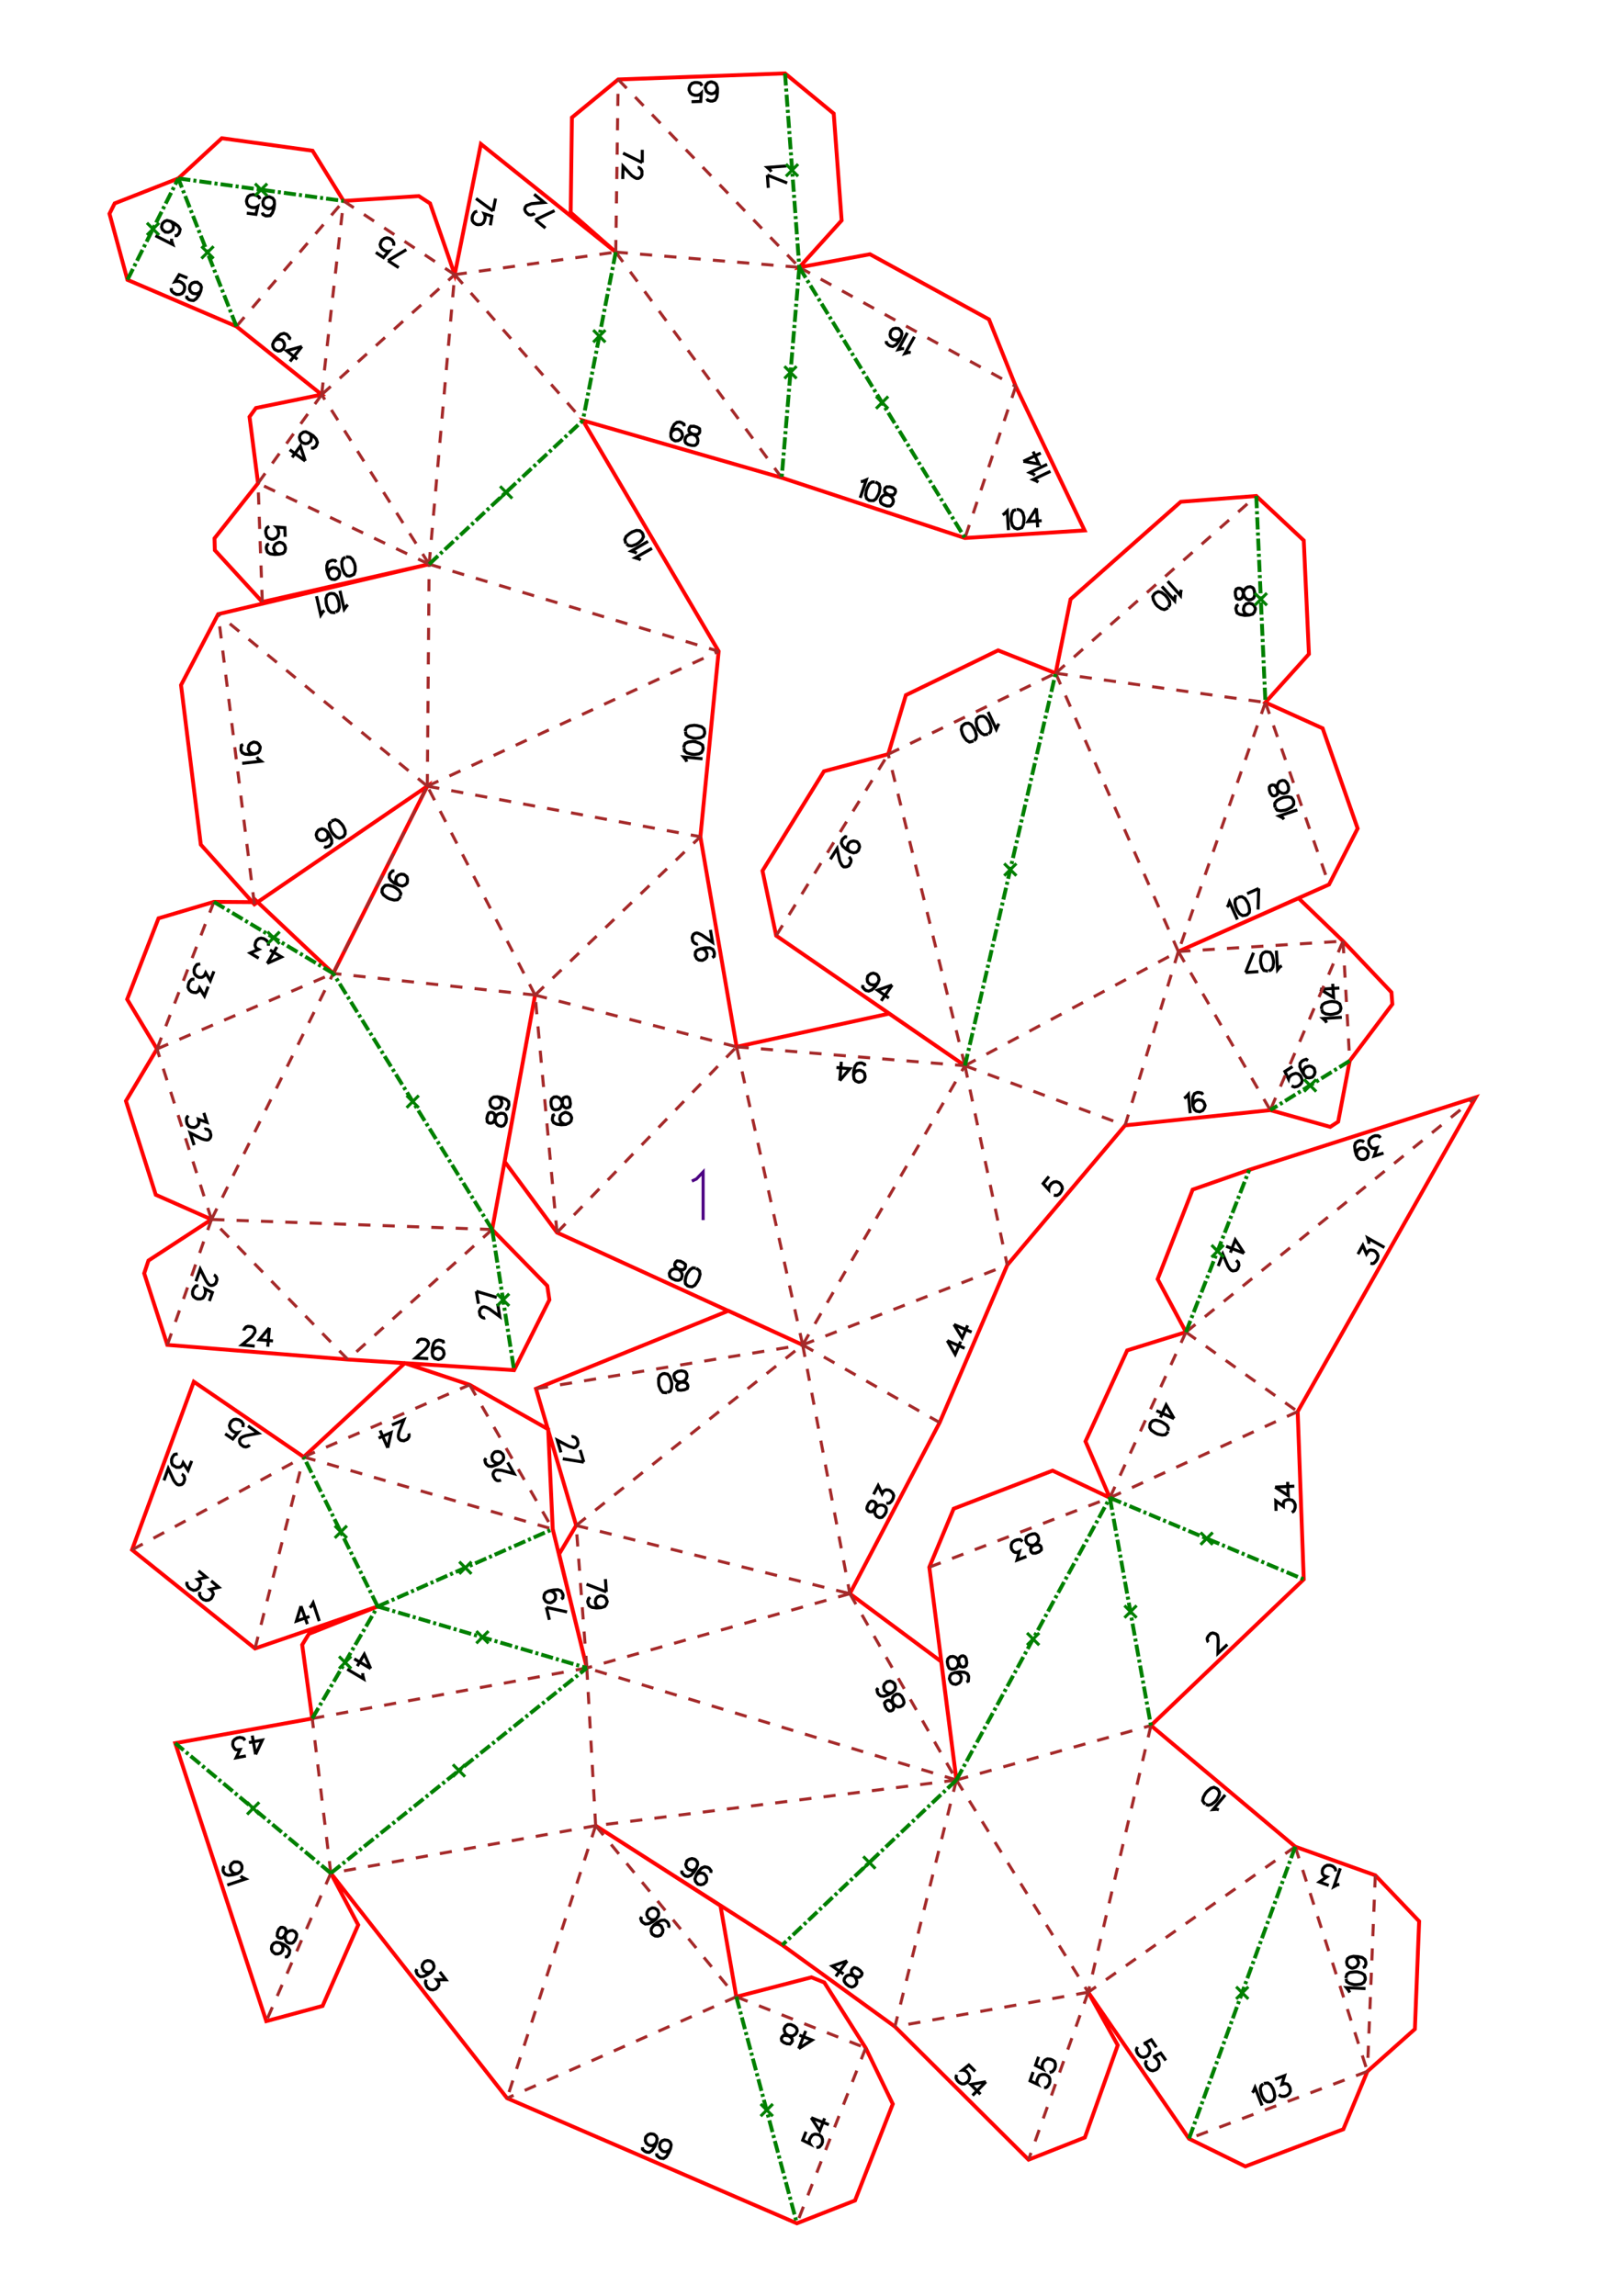 <?xml version="1.0" encoding="UTF-8" standalone="no"?>
<svg
   height="841.89pt"
   viewBox="0 0 533 754"
   width="595.276pt"
   version="1.1"
   id="svg1"
   sodipodi:docname="Tdy236_H20_lang_A4x3.svg"
   inkscape:version="1.3 (0e150ed6c4, 2023-07-21)"
   xmlns:inkscape="http://www.inkscape.org/namespaces/inkscape"
   xmlns:sodipodi="http://sodipodi.sourceforge.net/DTD/sodipodi-0.dtd"
   xmlns="http://www.w3.org/2000/svg"
   xmlns:svg="http://www.w3.org/2000/svg">
  <defs
     id="defs1" />
  <sodipodi:namedview
     id="namedview1"
     pagecolor="#ffffff"
     bordercolor="#000000"
     borderopacity="0.25"
     inkscape:showpageshadow="2"
     inkscape:pageopacity="0.0"
     inkscape:pagecheckerboard="0"
     inkscape:deskcolor="#d1d1d1"
     inkscape:document-units="mm"
     showgrid="false"
     inkscape:zoom="0.74406139"
     inkscape:cx="1196.8098"
     inkscape:cy="573.20539"
     inkscape:window-width="1920"
     inkscape:window-height="1057"
     inkscape:window-x="-8"
     inkscape:window-y="-8"
     inkscape:window-maximized="1"
     inkscape:current-layer="svg1" />
  <style
     type="text/css"
     id="style1"><![CDATA[
			path {
				fill: none;
			}
		]]></style>
  <g
     id="page_001">
    <path
       d="m 199.1,522.8 -6.5,-2.5 m 6.2,-1.7 0.3,4.2 m -1.7,5.2 -0.9,-0.3 -0.7,-0.5 -0.3,-0.9 V 526 l 0.2,-0.9 0.5,-0.6 0.9,-0.4 h 0.3 l 0.9,0.2 0.7,0.6 0.3,0.8 0.1,0.3 -0.3,0.9 -0.5,0.7 -1.2,0.4 -1.5,0.1 -1.5,-0.2 -0.9,-0.5 -0.4,-0.9 -0.1,-0.6 0.3,-0.9 0.5,-0.4 m 97.5,36.7 0.7,0.6 h 0.6 l 0.6,-0.3 0.3,-0.6 v -0.6 l -0.3,-1.2 -0.2,-1 0.2,-0.8 0.4,-0.5 0.8,-0.5 h 0.6 l 0.4,0.1 0.7,0.6 0.6,1.1 0.2,0.9 -0.1,0.4 -0.4,0.6 -0.7,0.4 -0.7,0.1 -0.8,-0.3 -0.7,-0.6 -0.9,-0.9 -0.6,-0.4 -0.6,0.1 -0.5,0.3 -0.4,0.5 0.2,1 0.6,1.1 m -2.9,-7 -0.4,0.5 0.2,1 0.3,0.5 0.7,0.6 1.1,0.1 1.4,-0.5 1.3,-0.7 0.9,-0.9 0.2,-0.8 -0.2,-0.9 -0.1,-0.3 -0.7,-0.6 -0.8,-0.3 -1,0.2 -0.2,0.2 -0.7,0.7 -0.2,0.8 0.2,0.9 0.1,0.3 0.8,0.6 0.8,0.3 0.9,-0.2 m -8.2,-61.2 -0.1,0.9 0.4,0.6 0.5,0.3 h 0.7 l 0.5,-0.4 0.8,-0.9 0.7,-0.7 0.8,-0.2 h 0.7 l 0.8,0.4 0.4,0.5 0.1,0.4 -0.1,1 -0.6,1 -0.7,0.7 -0.4,0.1 h -0.6 l -0.8,-0.4 -0.4,-0.6 -0.3,-0.8 0.2,-0.9 0.3,-1.2 v -0.7 l -0.4,-0.5 -0.6,-0.3 h -0.6 l -0.7,0.6 -0.6,1.2 m 2.1,-4 1.5,-2.9 1.3,2.7 0.4,-0.8 0.6,-0.4 0.4,-0.1 0.9,0.1 0.5,0.3 0.7,0.7 0.3,0.8 -0.2,0.9 -0.4,0.8 -0.7,0.7 -0.4,0.1 h -0.7 m -66.3,-37.3 0.9,-0.4 0.2,-0.7 -0.1,-0.5 -0.4,-0.6 -0.7,-0.2 -1.2,-0.1 -0.9,-0.1 -0.7,-0.5 -0.4,-0.6 -0.2,-0.9 0.2,-0.6 0.3,-0.3 0.8,-0.5 1.2,-0.2 0.9,0.2 0.4,0.2 0.4,0.6 0.1,0.8 -0.2,0.7 -0.5,0.7 -0.8,0.4 -1.2,0.5 -0.5,0.4 -0.2,0.6 0.1,0.6 0.4,0.6 0.9,0.1 1.4,-0.2 m -5.8,0.9 0.9,-0.4 0.4,-1 0.1,-1.5 -0.2,-0.9 -0.5,-1.4 -0.7,-0.8 -1,-0.2 -0.6,0.1 -0.8,0.5 -0.5,1 v 1.5 l 0.1,0.9 0.6,1.4 0.7,0.8 0.9,0.1 h 0.5 m -31.4,14.5 0.3,-0.1 0.7,0.2 0.3,0.2 0.5,0.5 0.3,1.1 -0.1,0.7 -0.2,0.3 -0.5,0.5 -0.6,0.2 -0.6,-0.2 -1,-0.3 -3.8,-2 1.2,4 m 7.5,3.2 -6.9,-1.1 m 5.7,-2.9 1.2,4 m 119.4,-39.9 2.6,4.5 1.8,-4.2 m -4.4,-0.3 5.7,2.5 m -3.5,-7.8 2.7,4.4 1.8,-4.1 m -4.5,-0.3 5.8,2.5 m 25.4,-51.1 -1.9,2.3 1.8,2 v -0.4 l 0.4,-0.9 0.5,-0.7 0.8,-0.5 0.9,-0.1 0.9,0.4 0.4,0.4 0.5,0.8 0.1,0.8 -0.4,0.9 -0.5,0.7 -0.8,0.5 h -0.5 l -0.6,-0.1 m 42.8,-31.8 0.6,-0.4 0.8,-0.9 0.6,6.2 m 4.2,-6.1 -0.4,-0.5 -0.9,-0.2 h -0.6 l -0.9,0.4 -0.5,1 -0.1,1.5 0.1,1.5 0.5,1.2 0.6,0.5 1,0.2 h 0.2 l 0.9,-0.4 0.5,-0.7 0.3,-0.9 -0.1,-0.3 -0.4,-0.9 -0.6,-0.5 -1,-0.2 h -0.3 l -0.8,0.4 -0.6,0.7 -0.2,0.9 m 29.2,-46 -0.6,0.3 -0.8,1 -0.4,-6.3 m -2.5,6.7 0.8,-0.4 0.6,-0.9 0.2,-1.5 -0.1,-0.9 -0.4,-1.5 -0.6,-0.9 -1,-0.2 h -0.6 l -0.8,0.4 -0.6,0.9 -0.2,1.6 0.1,0.9 0.4,1.4 0.6,0.9 1,0.2 h 0.4 m -7.4,0.5 2.6,-6.5 m 1.6,6.2 -4.2,0.3 m 12.6,-50.3 -0.4,-0.5 -1.2,-0.6 6,-2 m -7.2,-0.7 0.6,0.8 1.1,0.2 1.5,-0.2 0.8,-0.3 1.3,-0.7 0.7,-0.9 v -1 l -0.2,-0.5 -0.6,-0.8 -1,-0.2 -1.6,0.2 -0.8,0.3 -1.3,0.7 -0.7,0.9 v 1 l 0.2,0.4 m -1.6,-4.6 0.6,0.7 0.6,0.1 0.6,-0.2 0.5,-0.5 v -0.6 l -0.1,-1.3 v -0.9 l 0.4,-0.8 0.4,-0.5 0.9,-0.3 0.7,0.1 0.3,0.2 0.6,0.7 0.4,1.2 v 0.9 l -0.2,0.4 -0.4,0.5 -0.9,0.3 -0.6,-0.1 -0.8,-0.4 -0.6,-0.7 -0.7,-1 -0.4,-0.5 -0.7,-0.1 -0.6,0.2 -0.4,0.5 v 0.9 l 0.4,1.3 m -14.3,37.2 0.4,-0.5 0.4,-1.2 2.6,5.8 m 0.1,-7.2 -0.8,0.7 -0.1,1.1 0.3,1.4 0.4,0.9 0.8,1.2 1,0.6 0.9,-0.1 0.6,-0.2 0.7,-0.7 0.1,-1 -0.3,-1.5 -0.4,-0.9 -0.8,-1.2 -1,-0.6 -0.9,0.1 -0.4,0.2 m 6.8,-3 -0.2,6.9 m -3.6,-5.2 3.8,-1.7 m 22.3,44.1 -0.3,-0.6 -0.9,-0.8 6.2,-0.4 m -6.6,-2.6 0.3,0.9 1,0.6 1.5,0.2 0.9,-0.1 1.5,-0.4 0.8,-0.6 0.3,-0.9 -0.1,-0.6 -0.3,-0.9 -1,-0.6 -1.5,-0.2 -0.9,0.1 -1.4,0.4 -0.9,0.6 -0.3,0.9 0.1,0.5 m -0.5,-6.5 4.4,2.7 -0.3,-4.5 m -4.1,1.8 6.3,-0.4 m -15.4,25.8 -2.5,1.6 1.2,2.5 0.1,-0.4 0.6,-0.8 0.7,-0.4 1,-0.3 0.8,0.2 0.7,0.6 0.3,0.6 0.3,0.9 -0.2,0.8 -0.6,0.7 -0.8,0.5 -0.9,0.2 -0.4,-0.1 -0.6,-0.3 m 5.4,-8.3 -0.6,-0.4 -0.9,0.3 -0.5,0.3 -0.6,0.7 -0.1,1.1 0.6,1.4 0.8,1.3 0.8,0.9 0.9,0.1 0.9,-0.2 0.2,-0.1 0.6,-0.8 0.2,-0.8 -0.2,-0.9 -0.1,-0.3 -0.8,-0.6 -0.8,-0.2 -0.9,0.3 -0.3,0.1 -0.6,0.7 -0.2,0.9 0.3,0.9 m -148,0.1 0.3,-0.8 0.7,-0.6 0.9,-0.2 h 0.3 l 0.9,0.4 0.5,0.6 0.2,1 v 0.3 l -0.3,0.8 -0.7,0.6 -0.9,0.2 h -0.3 l -0.9,-0.4 -0.5,-0.6 -0.2,-1.3 0.1,-1.5 0.4,-1.4 0.7,-0.9 0.9,-0.2 h 0.6 l 0.9,0.4 0.2,0.6 m -8.3,4.8 3.3,-3.9 -4.4,-0.4 m 1.1,4.3 0.5,-6.2 m -53,65.5 -0.9,-0.1 -0.5,0.4 -0.3,0.6 v 0.6 l 0.4,0.5 1,0.8 0.7,0.7 0.3,0.8 v 0.6 l -0.3,0.9 -0.6,0.4 -0.4,0.1 -0.9,-0.1 -1.1,-0.5 -0.7,-0.6 -0.1,-0.4 -0.1,-0.7 0.4,-0.8 0.5,-0.4 0.8,-0.3 1,0.1 1.2,0.2 h 0.7 l 0.5,-0.4 0.2,-0.6 v -0.7 l -0.7,-0.6 -1.2,-0.6 m 5.3,2.4 -1,-0.1 -0.9,0.6 -0.9,1.2 -0.4,0.9 -0.3,1.5 0.1,1 0.7,0.7 0.6,0.2 0.9,0.1 0.9,-0.5 0.9,-1.3 0.4,-0.8 0.4,-1.5 -0.2,-1.1 -0.7,-0.6 -0.4,-0.2 m -41.4,-55.3 -0.4,-0.8 -0.6,-0.3 -0.6,0.1 -0.6,0.3 -0.3,0.7 -0.1,1.2 -0.3,0.9 -0.5,0.7 -0.6,0.3 -0.9,0.1 -0.6,-0.2 -0.3,-0.3 -0.4,-0.9 -0.1,-1.2 0.2,-0.9 0.3,-0.3 0.5,-0.4 0.9,-0.1 0.7,0.3 0.6,0.5 0.4,0.9 0.4,1.2 0.4,0.5 0.6,0.3 0.6,-0.1 0.6,-0.3 0.2,-1 -0.2,-1.3 m -1.3,8.1 -0.9,-0.3 -0.7,-0.5 -0.4,-0.9 v -0.3 l 0.2,-0.9 0.6,-0.6 0.8,-0.4 0.3,-0.1 0.9,0.3 0.7,0.5 0.4,0.9 v 0.3 l -0.2,0.9 -0.6,0.6 -1.1,0.5 -1.5,0.1 -1.5,-0.2 -1,-0.5 -0.4,-0.8 v -0.6 l 0.2,-1 0.6,-0.3 m 47.9,-54.4 0.9,0.1 0.7,0.5 0.4,0.8 0.1,0.3 -0.1,1 -0.5,0.6 -0.9,0.5 h -0.3 l -0.9,-0.1 -0.7,-0.5 -0.4,-0.8 -0.1,-0.3 0.1,-1 0.5,-0.6 1.2,-0.5 1.4,-0.3 h 1.6 l 1,0.5 0.4,0.8 0.1,0.6 -0.1,0.9 -0.6,0.4 m -4.7,-4.5 -0.3,0.1 -0.6,-0.2 -0.4,-0.3 -0.4,-0.5 -0.2,-1.2 0.2,-0.6 0.2,-0.4 0.6,-0.4 0.6,-0.1 0.6,0.2 1,0.5 3.5,2.4 -0.7,-4.1 m -7.8,-55.2 -0.2,-0.6 -0.8,-1 6.2,0.6 m -6.1,-3.6 0.2,1 0.8,0.7 1.5,0.4 0.9,0.1 1.5,-0.2 0.9,-0.5 0.4,-0.8 0.1,-0.6 -0.2,-1 -0.9,-0.6 -1.4,-0.5 -0.9,-0.1 -1.5,0.2 -1,0.5 -0.4,0.9 v 0.4 m 0.5,-5.2 0.2,1 0.8,0.6 1.5,0.5 0.9,0.1 1.5,-0.2 1,-0.5 0.4,-0.9 v -0.6 l -0.2,-0.9 -0.8,-0.7 -1.5,-0.4 -0.9,-0.1 -1.5,0.2 -1,0.5 -0.4,0.8 v 0.5 m -14.7,-56.3 -0.5,-0.3 -1.3,-0.4 5.5,-3.1 m -5,1.6 -0.5,-0.3 -1.3,-0.4 5.5,-3.2 m -7.1,0.8 0.7,0.6 1.1,0.1 1.4,-0.5 0.8,-0.5 1.1,-1 0.5,-1 -0.2,-0.9 -0.3,-0.5 -0.7,-0.6 -1.1,-0.1 -1.4,0.5 -0.8,0.5 -1.2,1 -0.4,1 0.2,0.9 0.2,0.4 m 122.5,59.2 -0.4,0.6 -0.5,1.2 -2.7,-5.7 m 0.2,7.2 0.6,-0.7 0.2,-1.1 -0.4,-1.5 -0.4,-0.8 -0.9,-1.2 -0.9,-0.5 -1,0.1 -0.5,0.2 -0.7,0.7 -0.1,1.1 0.3,1.5 0.4,0.8 1,1.2 0.9,0.5 0.9,-0.1 0.4,-0.2 m -4.6,2.3 0.6,-0.7 0.2,-1 -0.4,-1.5 -0.4,-0.8 -0.9,-1.3 -0.9,-0.5 -1,0.1 -0.5,0.3 -0.7,0.6 -0.2,1.1 0.4,1.5 0.4,0.8 0.9,1.2 1,0.6 0.9,-0.2 0.4,-0.2 m -40.6,36.4 -0.6,-0.7 -0.2,-0.9 0.3,-0.9 0.1,-0.2 0.7,-0.6 0.9,-0.2 0.9,0.2 0.3,0.1 0.6,0.8 0.2,0.8 -0.3,0.9 -0.1,0.3 -0.7,0.6 -0.9,0.2 -1.2,-0.4 -1.2,-0.8 -1.1,-1 -0.5,-1 0.2,-0.9 0.3,-0.5 0.8,-0.7 0.6,0.1 m 0.6,6.5 0.2,0.2 0.4,0.6 0.1,0.4 -0.1,0.6 -0.6,1.1 -0.6,0.3 -0.4,0.1 h -0.7 l -0.5,-0.4 -0.3,-0.5 -0.5,-1 -0.9,-4.1 -2.2,3.5 m 15.6,40.6 -0.8,0.6 -0.8,0.1 -0.9,-0.2 -0.3,-0.2 -0.6,-0.7 -0.1,-0.9 0.2,-0.9 0.2,-0.2 0.8,-0.6 0.8,-0.2 0.9,0.3 0.3,0.2 0.5,0.7 0.2,0.9 -0.4,1.1 -0.9,1.3 -1.1,1 -1,0.4 -0.9,-0.2 -0.5,-0.4 -0.6,-0.7 0.1,-0.7 m 9.6,0 -4.8,1.7 3.7,2.6 m 1.1,-4.3 -3.6,5.2 m -147.7,318.8 -0.9,0.3 -0.9,-0.1 -0.8,-0.5 -0.1,-0.3 -0.4,-0.8 0.1,-0.9 0.6,-0.8 0.2,-0.2 0.9,-0.3 0.8,0.1 0.8,0.5 0.2,0.3 0.3,0.9 -0.1,0.8 -0.7,1 -1.2,0.9 -1.4,0.7 -1.1,0.1 -0.7,-0.5 -0.4,-0.5 -0.3,-0.9 0.3,-0.6 m 7.5,0.9 2,2.6 h -3 l 0.6,0.7 0.1,0.7 v 0.4 l -0.6,0.8 -0.4,0.4 -0.9,0.3 -0.9,-0.1 -0.8,-0.5 -0.5,-0.7 -0.3,-0.9 v -0.5 l 0.3,-0.6 m 74.6,-17.8 0.9,-0.4 0.9,0.1 0.8,0.5 0.1,0.3 0.4,0.9 -0.1,0.8 -0.5,0.8 -0.2,0.2 -0.9,0.3 -0.9,-0.1 -0.8,-0.5 -0.2,-0.2 -0.3,-0.9 0.1,-0.8 0.7,-1 1.2,-1 1.3,-0.7 1.1,-0.1 0.8,0.5 0.4,0.5 0.3,0.9 -0.2,0.6 m -8.8,-3.6 -0.3,0.6 0.3,0.9 0.4,0.4 0.8,0.5 1.1,-0.1 1.4,-0.7 1.1,-0.9 0.7,-1 0.1,-0.9 -0.3,-0.9 -0.2,-0.2 -0.8,-0.5 -0.8,-0.1 -0.9,0.4 -0.3,0.2 -0.5,0.8 -0.1,0.8 0.4,0.9 0.2,0.2 0.8,0.5 0.8,0.1 0.9,-0.3 m 0.1,73.4 -0.6,0.7 -0.8,0.4 -1,-0.1 -0.2,-0.1 -0.8,-0.7 -0.3,-0.8 0.1,-0.9 0.1,-0.3 0.7,-0.7 0.8,-0.3 0.9,0.1 0.3,0.1 0.7,0.6 0.3,0.8 -0.2,1.2 -0.6,1.4 -0.9,1.3 -0.9,0.6 -0.9,-0.1 -0.6,-0.3 -0.7,-0.6 v -0.7 m 9.2,0.4 -0.6,0.7 -0.8,0.4 -0.9,-0.1 -0.3,-0.1 -0.7,-0.7 -0.3,-0.8 0.1,-0.9 0.1,-0.3 0.6,-0.7 0.8,-0.3 0.9,0.1 0.3,0.1 0.7,0.6 0.3,0.8 -0.2,1.2 -0.6,1.4 -0.8,1.3 -0.9,0.6 -1,-0.1 -0.5,-0.3 -0.7,-0.6 -0.1,-0.7 M 121.7,548 l -2.1,-4.7 -2.3,3.9 m 4.4,0.8 -5.4,-3.2 m 2.8,4.7 v 0.7 l 0.3,1.2 -5.4,-3.2 m 65.4,-20.3 6.8,1.5 m -5.8,2.6 -1,-4.1 m 0.8,-5.4 0.9,0.1 0.8,0.5 0.5,0.8 v 0.2 1 l -0.5,0.7 -0.8,0.5 -0.3,0.1 -0.9,-0.1 -0.7,-0.4 -0.5,-0.8 -0.1,-0.3 0.1,-1 0.4,-0.7 1.1,-0.6 1.5,-0.3 1.5,-0.1 1,0.4 0.5,0.8 0.2,0.6 -0.1,0.9 -0.5,0.4 m -19.8,-39.1 -0.3,0.1 -0.7,0.1 -0.4,-0.1 -0.5,-0.4 -0.6,-1 -0.1,-0.7 0.1,-0.4 0.4,-0.6 0.5,-0.3 h 0.7 l 1.1,0.1 4.1,1.1 -2.1,-3.7 m -7.1,-1.4 -0.4,0.6 0.2,0.9 0.3,0.5 0.7,0.6 1.1,0.1 1.5,-0.5 1.3,-0.7 0.9,-0.9 0.2,-0.8 -0.2,-0.9 -0.2,-0.3 -0.7,-0.6 -0.8,-0.2 -0.9,0.1 -0.3,0.2 -0.6,0.7 -0.2,0.8 0.2,1 0.1,0.2 0.7,0.6 0.8,0.3 1,-0.2 m -30.1,-9.6 0.1,0.3 v 0.7 l -0.2,0.4 -0.4,0.5 -1.1,0.5 -0.7,-0.1 -0.4,-0.1 -0.5,-0.5 -0.2,-0.5 v -0.7 l 0.2,-1 1.6,-4 -3.9,1.7 m -1.4,7.5 1.1,-5 -4.1,1.8 m 3,3.2 -2.5,-5.7 m -40.9,106.4 2.2,-4.7 -4.4,0.8 m 2.2,3.9 -1.1,-6.2 m -2.1,6.7 -3.2,0.6 1.3,-2.7 -0.9,0.1 -0.6,-0.1 -0.3,-0.3 -0.5,-0.8 -0.1,-0.6 0.1,-1 0.5,-0.6 0.8,-0.5 0.9,-0.2 1,0.2 0.3,0.2 0.4,0.6 m 18.4,-44.1 -1.5,4.9 4.3,-1.5 m -2.8,-3.4 2.1,5.9 m 0.8,-5.4 0.5,-0.5 0.6,-1.1 2,6 m -39.7,-16.5 2.6,2.1 -2.9,0.7 0.7,0.6 0.3,0.6 v 0.4 l -0.3,0.9 -0.4,0.5 -0.8,0.5 -0.8,0.1 -0.9,-0.4 -0.7,-0.5 -0.5,-0.8 -0.1,-0.4 0.1,-0.7 m 7.9,-0.3 2.5,2.1 -2.9,0.7 0.7,0.6 0.3,0.6 0.1,0.4 -0.4,0.9 -0.3,0.5 -0.8,0.5 -0.9,0.1 -0.9,-0.3 -0.7,-0.6 -0.5,-0.8 v -0.4 l 0.1,-0.7 m 48.6,-324.2 -0.5,0.5 -0.7,1 -1.4,-6.1 m -1.4,7 0.8,-0.5 0.4,-1 -0.1,-1.5 -0.2,-0.9 -0.6,-1.4 -0.8,-0.7 -0.9,-0.1 -0.6,0.1 -0.8,0.5 -0.4,1.1 0.1,1.5 0.2,0.9 0.6,1.4 0.8,0.7 0.9,0.1 0.5,-0.1 m -3.6,-0.6 -0.5,0.4 -0.7,1.1 -1.4,-6.2 m -20.4,51.8 -0.9,-0.2 -0.7,-0.5 -0.4,-0.8 v -0.3 l 0.2,-1 0.5,-0.6 0.8,-0.4 0.3,-0.1 1,0.2 0.6,0.5 0.5,0.9 v 0.3 l -0.2,0.9 -0.5,0.7 -1.2,0.4 -1.5,0.2 -1.5,-0.1 -1,-0.5 -0.4,-0.8 v -0.6 l 0.1,-1 0.6,-0.3 m 4.5,4.1 0.4,0.6 1,0.8 -6.2,0.7 m 28,22.5 0.2,0.9 -0.1,0.9 -0.6,0.7 -0.3,0.2 -0.9,0.2 -0.8,-0.1 -0.8,-0.6 -0.1,-0.2 -0.3,-1 0.2,-0.8 0.5,-0.7 0.3,-0.2 0.9,-0.3 0.8,0.2 1,0.8 0.8,1.2 0.6,1.5 v 1 l -0.6,0.8 -0.5,0.3 -0.9,0.3 -0.5,-0.3 m 2.3,-8.2 -0.6,0.8 0.1,1 0.6,1.5 0.5,0.7 1.1,1.1 1,0.4 0.9,-0.3 0.5,-0.3 0.5,-0.8 v -1.1 l -0.6,-1.4 -0.5,-0.7 -1.1,-1.1 -1,-0.4 -0.9,0.3 -0.4,0.2 m 22.1,21 -0.7,-0.6 -0.3,-0.9 0.2,-0.9 0.1,-0.3 0.7,-0.6 0.8,-0.3 0.9,0.1 0.3,0.2 0.7,0.6 0.2,0.9 -0.1,0.9 -0.1,0.3 -0.7,0.6 -0.8,0.3 -1.2,-0.3 -1.4,-0.6 -1.2,-1 -0.5,-0.9 0.1,-1 0.3,-0.5 0.7,-0.7 h 0.6 m 1.9,8.3 0.2,-0.9 -0.6,-1 -1.2,-0.9 -0.8,-0.4 -1.5,-0.4 -1,0.1 -0.7,0.7 -0.3,0.5 -0.1,1 0.5,0.9 1.2,0.9 0.8,0.4 1.5,0.4 1.1,-0.1 0.7,-0.7 0.2,-0.4 m 28.5,73.1 0.1,0.9 0.5,0.4 0.6,0.1 0.7,-0.2 0.4,-0.5 0.5,-1.1 0.4,-0.9 0.7,-0.4 0.7,-0.2 0.9,0.1 0.5,0.4 0.2,0.4 0.2,0.9 -0.2,1.2 -0.5,0.8 -0.3,0.3 -0.7,0.2 -0.9,-0.2 -0.5,-0.4 -0.5,-0.7 -0.1,-0.9 -0.1,-1.3 -0.2,-0.6 -0.5,-0.4 -0.6,-0.1 -0.7,0.2 -0.4,0.8 -0.3,1.3 m 3.5,-7.4 0.8,0.5 0.5,0.7 0.2,0.9 -0.1,0.3 -0.4,0.9 -0.7,0.4 -1,0.2 -0.3,-0.1 -0.8,-0.4 -0.5,-0.7 -0.1,-1 v -0.3 l 0.5,-0.8 0.7,-0.5 1.2,-0.1 1.5,0.3 1.4,0.6 0.8,0.7 0.1,1 -0.1,0.5 -0.4,0.9 -0.7,0.2 M 80.1,437 v -0.3 l 0.4,-0.6 0.3,-0.3 0.6,-0.2 1.2,0.1 0.6,0.3 0.3,0.3 0.2,0.6 v 0.6 l -0.4,0.6 -0.6,0.9 -3.3,2.7 4.2,0.4 m 4.8,-6 -3.3,3.9 4.5,0.4 m -1.2,-4.3 -0.5,6.2 m -17.7,-23.6 0.2,0.1 0.5,0.5 0.2,0.4 0.1,0.6 -0.4,1.2 -0.5,0.4 -0.4,0.2 -0.6,0.1 -0.6,-0.2 -0.5,-0.5 -0.6,-0.9 -1.9,-3.8 -1.4,4 m 4.4,6.5 1,-2.8 -2.4,-1.2 0.1,0.4 v 1 l -0.3,0.8 -0.5,0.8 -0.8,0.3 h -1 l -0.5,-0.2 -0.8,-0.6 -0.3,-0.7 v -1 l 0.3,-0.8 0.6,-0.8 0.3,-0.2 h 0.7 m 94.2,10.5 -0.3,0.1 -0.6,-0.2 -0.4,-0.3 -0.4,-0.5 -0.2,-1.2 0.3,-0.7 0.2,-0.3 0.5,-0.4 0.6,-0.1 0.7,0.2 1,0.5 3.4,2.5 -0.7,-4.2 m -7,-4.1 6.7,2 m -6,2.1 -0.7,-4.1 m -19.3,17.1 v -0.3 l 0.3,-0.6 0.3,-0.3 0.7,-0.2 1.1,0.1 0.6,0.3 0.3,0.3 0.3,0.6 -0.1,0.6 -0.3,0.6 -0.7,0.9 -3.2,2.8 4.2,0.2 m 5.1,-5 -0.2,-0.7 -0.9,-0.3 -0.6,-0.1 -0.9,0.3 -0.7,0.8 -0.4,1.5 -0.1,1.5 0.2,1.2 0.6,0.7 0.9,0.3 0.3,0.1 0.9,-0.3 0.6,-0.5 0.4,-0.9 v -0.3 l -0.2,-0.9 -0.6,-0.7 -0.9,-0.3 -0.3,-0.1 -0.9,0.3 -0.6,0.5 -0.4,0.9 m -75,-78.7 1,3.1 -2.8,-1 0.2,0.9 -0.1,0.6 -0.2,0.4 -0.7,0.6 -0.6,0.2 -1,-0.1 -0.7,-0.3 -0.6,-0.8 -0.2,-0.9 v -0.9 l 0.2,-0.4 0.4,-0.5 m 5.3,4.5 0.2,-0.1 0.7,0.1 0.4,0.2 0.5,0.5 0.3,1.2 -0.1,0.6 -0.2,0.4 -0.5,0.5 -0.5,0.1 -0.7,-0.1 -1,-0.3 -3.8,-1.9 1.3,4 m 24,-59.7 4.7,-2.1 -3.8,-2.3 m -0.9,4.4 3.2,-5.4 m -6,3.7 -2.8,-1.7 2.8,-1.2 -0.8,-0.4 -0.3,-0.6 -0.1,-0.4 0.2,-0.9 0.3,-0.6 0.7,-0.6 0.8,-0.2 0.9,0.2 0.8,0.5 0.6,0.7 0.1,0.4 v 0.7 m -17.9,8.4 -1.2,3.1 -1.5,-2.6 -0.4,0.9 -0.5,0.4 -0.4,0.2 h -0.9 l -0.6,-0.3 -0.7,-0.6 -0.3,-0.7 v -1 l 0.3,-0.8 0.6,-0.8 0.4,-0.1 0.7,-0.1 m 2.6,7.4 -1.2,3.1 -1.6,-2.6 -0.3,0.9 -0.5,0.4 -0.4,0.2 -0.9,-0.1 -0.6,-0.2 -0.7,-0.6 -0.4,-0.8 0.1,-0.9 0.3,-0.9 0.6,-0.7 0.4,-0.2 h 0.7 m -0.9,158.2 -1.2,3.1 -1.6,-2.5 -0.3,0.8 -0.5,0.5 -0.4,0.2 h -1 l -0.5,-0.3 -0.8,-0.5 -0.3,-0.8 v -1 l 0.3,-0.8 0.6,-0.8 0.4,-0.1 0.7,-0.1 m 1.3,6.7 0.3,0.1 0.5,0.5 0.1,0.4 0.1,0.7 -0.4,1.1 -0.5,0.5 -0.4,0.1 -0.6,0.1 -0.6,-0.2 -0.5,-0.5 -0.6,-0.8 -1.8,-3.9 -1.4,3.9 m 28.1,-11.7 -0.2,0.3 -0.6,0.3 -0.4,0.1 -0.7,-0.1 -1,-0.7 -0.3,-0.6 -0.1,-0.4 0.1,-0.7 0.4,-0.5 0.5,-0.3 1.1,-0.4 4.1,-0.8 -3.4,-2.4 m -7.5,2.6 2.5,1.7 1.7,-2.1 -0.4,0.1 -0.9,-0.3 -0.7,-0.5 -0.6,-0.8 -0.2,-0.8 0.3,-0.9 0.3,-0.5 0.8,-0.6 0.8,-0.1 0.9,0.2 0.8,0.5 0.6,0.8 v 0.4 l -0.1,0.7 m 149,144.8 -0.7,0.6 -0.8,0.2 -0.9,-0.3 -0.3,-0.1 -0.6,-0.8 -0.2,-0.8 0.3,-0.9 0.1,-0.3 0.8,-0.5 0.8,-0.2 0.9,0.2 0.3,0.2 0.6,0.7 0.1,0.8 -0.4,1.2 -0.8,1.3 -1,1.1 -1,0.4 -0.9,-0.2 -0.5,-0.4 -0.6,-0.7 v -0.7 m 9.5,0.8 0.1,-0.7 -0.6,-0.8 -0.5,-0.3 -1,-0.2 -1,0.4 -1,1.1 -0.8,1.3 -0.4,1.2 0.2,0.8 0.6,0.7 0.2,0.2 0.9,0.2 0.9,-0.2 0.7,-0.6 0.2,-0.2 0.2,-0.9 -0.2,-0.9 -0.6,-0.7 -0.2,-0.2 -1,-0.2 -0.8,0.2 -0.7,0.6 m 36.1,84.2 -1.1,2.8 2.4,1.2 -0.2,-0.3 v -1 l 0.4,-0.8 0.6,-0.8 0.8,-0.3 0.9,0.1 0.6,0.2 0.7,0.6 0.3,0.8 v 0.9 l -0.3,0.8 -0.7,0.8 -0.3,0.1 -0.7,0.1 m -1.7,-9.8 2.8,4.3 1.6,-4.1 m -4.4,-0.2 5.8,2.3 m -9.9,-25 4.4,-2.8 -4.2,-1.6 m -0.2,4.4 2.3,-5.8 m -6.1,4.2 0.9,0.1 0.5,-0.5 0.3,-0.5 -0.1,-0.7 -0.4,-0.5 -1,-0.7 -0.8,-0.6 -0.3,-0.8 -0.1,-0.7 0.4,-0.8 0.5,-0.4 0.3,-0.2 h 1 l 1.1,0.5 0.7,0.6 0.2,0.4 0.1,0.6 -0.4,0.9 -0.5,0.4 -0.7,0.4 -1,-0.1 -1.2,-0.1 h -0.7 l -0.5,0.5 -0.2,0.5 0.1,0.7 0.7,0.6 1.2,0.5 M 127.4,85.6 l 6,-3.6 m -2.5,5.9 -3.5,-2.3 m -4,-2.7 2.5,1.7 1.8,-2.1 -0.4,0.1 -1,-0.3 -0.7,-0.5 -0.6,-0.7 -0.2,-0.8 0.3,-0.9 0.3,-0.5 0.8,-0.6 0.8,-0.2 0.9,0.2 0.8,0.5 0.5,0.8 0.1,0.4 -0.1,0.7 m -27.1,66.4 0.7,0.1 0.8,-0.5 0.3,-0.5 0.3,-0.9 -0.4,-1.1 -1,-1.1 -1.3,-0.8 -1.1,-0.5 -0.8,0.1 -0.8,0.6 -0.2,0.2 -0.3,0.9 0.2,0.9 0.5,0.7 0.3,0.2 0.9,0.3 0.8,-0.1 0.8,-0.6 0.2,-0.2 0.2,-0.9 -0.1,-0.9 -0.6,-0.7 m -1.3,9.1 -1.6,-4.9 -2.7,3.7 m 4.3,1.2 -5.1,-3.7 m -1.5,28.6 -0.1,-3 -2.7,-0.2 0.3,0.3 0.3,0.9 0.1,0.9 -0.3,0.9 -0.6,0.6 -0.9,0.4 h -0.6 l -0.9,-0.3 -0.6,-0.6 -0.3,-0.9 -0.1,-0.9 0.3,-0.9 0.3,-0.3 0.6,-0.3 m 3.3,9.1 -0.9,-0.2 -0.6,-0.6 -0.3,-0.9 -0.1,-0.3 0.3,-0.9 0.6,-0.6 0.9,-0.4 h 0.3 l 0.9,0.3 0.6,0.6 0.3,0.9 v 0.3 l -0.2,0.9 -0.6,0.6 -1.2,0.3 -1.5,0.1 -1.5,-0.2 -0.9,-0.6 -0.3,-0.9 -0.1,-0.6 0.3,-0.9 0.6,-0.3 m 22.1,6 -0.4,-0.5 -0.9,-0.1 -0.6,0.2 -0.8,0.4 -0.4,1.1 v 1.5 l 0.4,1.4 0.5,1.1 0.7,0.5 1,0.1 0.3,-0.1 0.8,-0.5 0.4,-0.7 0.1,-0.9 v -0.3 l -0.5,-0.8 -0.7,-0.5 -1,-0.1 -0.3,0.1 -0.8,0.5 -0.4,0.7 -0.1,0.9 m 5.7,-5.6 -0.8,0.5 -0.4,1 0.1,1.6 0.2,0.8 0.6,1.4 0.8,0.8 0.9,0.1 0.6,-0.2 0.8,-0.4 0.4,-1.1 V 186 l -0.2,-0.9 -0.7,-1.4 -0.8,-0.7 -0.9,-0.1 -0.4,0.1 m -18.7,-71.4 0.2,-0.6 -0.6,-0.8 -0.4,-0.4 -0.9,-0.3 -1.1,0.3 -1.1,1 -1,1.2 -0.5,1.1 0.1,0.8 0.5,0.8 0.3,0.2 0.9,0.4 0.8,-0.1 0.8,-0.6 0.2,-0.2 0.3,-0.9 -0.1,-0.8 -0.5,-0.8 -0.2,-0.2 -0.9,-0.3 -0.9,0.1 -0.8,0.5 m 9.1,1.8 -5,1.4 3.5,2.8 m 1.5,-4.2 -3.9,4.9 m -9.1,-48.9 0.2,0.6 0.9,0.5 h 0.6 l 0.9,-0.1 0.7,-0.9 0.5,-1.4 0.2,-1.5 -0.1,-1.2 -0.5,-0.7 -0.9,-0.4 -0.3,-0.1 -0.9,0.2 -0.7,0.5 -0.4,0.9 v 0.3 l 0.1,0.9 0.6,0.7 0.8,0.4 0.3,0.1 0.9,-0.2 0.7,-0.5 0.4,-0.9 m -9.1,3 3,0.4 0.6,-2.6 -0.3,0.2 -0.9,0.2 -0.9,-0.1 -0.9,-0.4 -0.5,-0.7 -0.2,-0.9 0.1,-0.6 0.4,-0.9 0.7,-0.5 1,-0.2 0.8,0.2 0.9,0.4 0.3,0.3 0.2,0.6 m 302.7,128.3 -0.2,0.6 -0.1,1.3 -4.2,-4.7 m 2.6,4.5 -0.2,0.6 -0.1,1.3 -4.2,-4.7 m 2.1,6.8 0.5,-0.8 -0.1,-1.1 -0.8,-1.3 -0.6,-0.7 -1.2,-0.9 -1.1,-0.3 -0.8,0.4 -0.5,0.4 -0.5,0.8 0.2,1.1 0.7,1.3 0.6,0.7 1.3,0.9 1,0.3 0.9,-0.4 0.3,-0.3 m 23.2,-0.9 -0.6,0.3 -0.3,0.9 0.1,0.6 0.3,0.9 0.9,0.5 1.6,0.3 1.5,-0.1 1.1,-0.3 0.6,-0.7 0.3,-0.9 v -0.3 l -0.4,-0.9 -0.6,-0.5 -0.9,-0.3 h -0.3 l -0.9,0.3 -0.6,0.7 -0.2,0.9 v 0.3 l 0.3,0.9 0.6,0.5 1,0.3 m -4.5,-6.4 0.3,0.9 0.6,0.3 h 0.6 l 0.6,-0.4 0.3,-0.6 0.2,-1.2 0.3,-0.9 0.6,-0.6 0.5,-0.3 0.9,-0.1 0.7,0.3 0.3,0.3 0.3,0.9 0.1,1.2 -0.3,0.9 -0.3,0.3 -0.6,0.3 -0.9,0.1 -0.6,-0.3 -0.6,-0.6 -0.3,-0.9 -0.4,-1.2 -0.3,-0.5 -0.6,-0.3 h -0.6 l -0.6,0.3 -0.3,0.9 0.1,1.4 m -230,-123.6 6.3,-3 m -3,5.7 -3.3,-2.7 m -0.3,-2.2 -0.2,0.3 -0.6,0.2 -0.4,0.1 -0.7,-0.1 -0.9,-0.8 -0.3,-0.6 -0.1,-0.4 0.2,-0.7 0.4,-0.5 0.6,-0.2 1,-0.4 4.2,-0.4 -3.3,-2.7 m -13.5,5.5 -5.6,-4.1 m 6.4,0 -0.8,4.1 m -0.9,4.7 0.5,-3 -2.5,-0.8 0.2,0.4 0.1,0.9 -0.2,0.9 -0.4,0.8 -0.7,0.5 -1,0.1 -0.6,-0.1 -0.8,-0.5 -0.5,-0.7 -0.1,-0.9 0.2,-0.9 0.5,-0.8 0.3,-0.3 0.7,-0.2 m 68,70.6 -0.1,-0.7 -0.8,-0.5 -0.6,-0.2 -0.9,0.1 -0.9,0.7 -0.7,1.3 -0.4,1.5 v 1.2 l 0.4,0.8 0.8,0.5 0.3,0.1 0.9,-0.1 0.7,-0.4 0.6,-0.8 0.1,-0.2 -0.1,-1 -0.4,-0.7 -0.8,-0.6 -0.3,-0.1 -0.9,0.1 -0.7,0.4 -0.6,0.8 m 7.5,-2.2 h -1 l -0.4,0.5 -0.2,0.6 0.1,0.6 0.5,0.5 1.1,0.6 0.8,0.5 0.4,0.8 0.1,0.6 -0.2,0.9 -0.5,0.5 -0.4,0.2 h -0.9 l -1.2,-0.3 -0.8,-0.5 -0.2,-0.4 -0.1,-0.7 0.3,-0.8 0.4,-0.5 0.8,-0.4 0.9,-0.1 1.3,0.1 0.6,-0.1 0.5,-0.5 0.1,-0.6 -0.1,-0.7 -0.8,-0.5 -1.3,-0.4 m -16.7,-86.5 -6.3,-3.1 m 6.3,-1.1 v 4.2 m -1.5,1.6 h 0.3 l 0.5,0.3 0.3,0.3 0.3,0.6 v 1.2 l -0.3,0.6 -0.3,0.3 -0.6,0.3 H 209 l -0.6,-0.3 -0.9,-0.6 -2.9,-3.1 -0.1,4.2 m 27.6,-26.4 0.3,0.5 0.9,0.3 h 0.6 l 0.9,-0.3 0.6,-1 0.2,-1.5 v -1.5 l -0.4,-1.2 -0.6,-0.5 -0.9,-0.3 h -0.3 l -0.9,0.3 -0.6,0.7 -0.3,0.9 0.1,0.3 0.3,0.9 0.6,0.5 0.9,0.3 h 0.3 l 0.9,-0.3 0.6,-0.7 0.3,-0.9 m -8.5,4.5 3,-0.1 0.2,-2.7 -0.3,0.3 -0.9,0.4 h -0.9 l -0.9,-0.3 -0.6,-0.5 -0.4,-0.9 V 29 l 0.3,-0.9 0.6,-0.7 0.9,-0.3 h 0.9 l 0.9,0.2 0.3,0.3 0.3,0.6 m 21.5,29.3 6.5,2.6 m -6.2,1.6 -0.3,-4.2 m 1.3,-1.1 -0.4,-0.6 -0.9,-0.8 6.3,-0.5 m 24.4,103.7 0.6,-0.1 1.2,-0.5 -2,5.9 m 4.8,-5.2 h -0.9 l -0.9,0.6 -0.7,1.4 -0.3,0.8 -0.2,1.5 0.3,1.1 0.8,0.6 0.5,0.1 h 1 l 0.8,-0.6 0.8,-1.4 0.3,-0.8 0.2,-1.5 -0.3,-1.1 -0.8,-0.5 -0.4,-0.2 m 4.6,1.6 h -0.9 l -0.5,0.4 -0.2,0.6 0.1,0.7 0.5,0.4 1,0.7 0.8,0.6 0.4,0.7 0.1,0.7 -0.3,0.8 -0.5,0.5 -0.3,0.2 h -1 l -1.1,-0.4 -0.8,-0.5 -0.2,-0.4 -0.1,-0.7 0.3,-0.8 0.5,-0.5 0.7,-0.4 h 1 l 1.2,0.1 0.7,-0.1 0.4,-0.5 0.2,-0.5 -0.1,-0.7 -0.7,-0.6 -1.3,-0.4 m 7.1,-44 -0.6,-0.1 -1.3,0.4 3.1,-5.5 m -3.4,3.9 h -0.7 l -1.2,0.3 3,-5.5 m -6.9,2.7 v 0.6 l 0.7,0.7 0.5,0.3 0.9,0.2 1,-0.5 1,-1.2 0.7,-1.3 0.3,-1.2 -0.2,-0.8 -0.7,-0.7 -0.2,-0.2 -1,-0.1 -0.8,0.2 -0.7,0.7 -0.1,0.2 -0.2,1 0.2,0.8 0.7,0.7 0.2,0.1 1,0.2 0.8,-0.3 0.7,-0.6 m 45.1,47.6 -0.5,-0.4 -1.2,-0.5 5.7,-2.7 m -5.1,1.3 -0.5,-0.4 -1.2,-0.5 5.7,-2.7 m -7.8,-1 5.1,0.9 -1.9,-4.1 m -3.2,3.2 5.7,-2.7 m -12.5,20.3 0.6,-0.4 0.9,-0.9 0.4,6.3 m 2.5,-6.7 -0.9,0.3 -0.5,1 -0.2,1.5 v 0.9 l 0.4,1.5 0.7,0.8 0.9,0.3 0.6,-0.1 0.9,-0.3 0.5,-1 0.2,-1.5 v -0.9 l -0.4,-1.5 -0.7,-0.8 -0.9,-0.3 -0.4,0.1 m 6.5,-0.5 -2.8,4.4 4.5,-0.3 m -1.7,-4.1 0.4,6.3 M 57.3,77.4 H 58 l 0.7,-0.7 0.2,-0.5 0.2,-0.9 -0.6,-1 -1.2,-0.9 -1.3,-0.7 -1.2,-0.3 -0.8,0.3 -0.7,0.7 -0.1,0.2 -0.2,1 0.3,0.8 0.7,0.6 0.2,0.2 1,0.1 0.8,-0.3 0.7,-0.6 0.1,-0.3 0.1,-0.9 -0.2,-0.8 -0.7,-0.7 m 0.3,5.7 v 0.7 l 0.4,1.2 -5.7,-2.9 m 10.5,13.9 -2.7,-1.1 -1.4,2.3 0.4,-0.1 h 1 l 0.8,0.4 0.7,0.6 0.3,0.8 -0.1,1 -0.2,0.5 -0.6,0.7 -0.8,0.3 h -1 l -0.8,-0.4 -0.7,-0.6 -0.2,-0.4 v -0.7 m 9.7,0.9 -0.7,0.7 -0.7,0.3 -1,-0.1 -0.3,-0.1 -0.7,-0.6 -0.3,-0.8 0.1,-0.9 0.1,-0.3 0.6,-0.7 0.8,-0.3 h 1 l 0.2,0.2 0.8,0.6 0.3,0.8 -0.2,1.2 -0.6,1.4 -0.9,1.2 -0.9,0.6 -0.9,-0.1 -0.6,-0.2 -0.7,-0.6 v -0.7 m 216.9,546.9 -4.9,1.7 3.7,2.6 m 1.2,-4.3 -3.7,5.1 m 7.1,-2.6 -1,-0.3 -0.5,0.3 -0.4,0.5 -0.1,0.7 0.3,0.6 0.8,0.9 0.5,0.8 0.2,0.8 -0.1,0.7 -0.6,0.7 -0.6,0.3 -0.4,0.1 -0.9,-0.3 -0.9,-0.7 -0.6,-0.8 -0.1,-0.4 0.1,-0.6 0.6,-0.8 0.6,-0.3 0.8,-0.1 0.9,0.3 1.2,0.4 0.6,0.1 0.6,-0.3 0.4,-0.5 0.1,-0.6 -0.6,-0.8 -1.1,-0.8 m 36,-101.5 -0.5,-0.8 -0.6,-0.3 -0.6,0.1 -0.5,0.4 -0.3,0.6 -0.1,1.3 -0.2,0.9 -0.5,0.7 -0.6,0.3 -0.9,0.1 -0.6,-0.2 -0.3,-0.2 -0.4,-0.9 -0.2,-1.2 0.2,-0.9 0.3,-0.3 0.5,-0.4 0.9,-0.1 0.6,0.2 0.7,0.5 0.4,0.9 0.5,1.1 0.3,0.6 0.7,0.2 0.6,-0.1 0.5,-0.4 0.2,-0.9 -0.2,-1.3 m 0.1,7.6 0.6,-0.3 0.1,-1 v -0.6 l -0.4,-0.8 -1,-0.5 -1.5,-0.1 -1.5,0.2 -1.2,0.4 -0.5,0.7 -0.2,0.9 0.1,0.3 0.4,0.9 0.6,0.5 1,0.2 0.3,-0.1 0.8,-0.4 0.5,-0.6 0.2,-1 v -0.3 l -0.4,-0.8 -0.7,-0.5 -0.9,-0.2 m 27.5,-39.6 0.8,-0.7 v -0.6 l -0.2,-0.6 -0.5,-0.4 -0.6,-0.1 -1.3,0.2 h -0.9 l -0.8,-0.3 -0.5,-0.5 -0.3,-0.8 0.1,-0.7 0.1,-0.4 0.8,-0.6 1.1,-0.4 0.9,-0.1 0.4,0.2 0.5,0.5 0.3,0.8 v 0.7 l -0.4,0.7 -0.7,0.6 -1,0.7 -0.5,0.5 v 0.7 l 0.2,0.6 0.5,0.4 h 0.9 l 1.3,-0.5 m -4.3,1.6 -3.1,1.2 0.8,-2.9 -0.8,0.4 -0.7,-0.1 -0.4,-0.2 -0.6,-0.7 -0.2,-0.6 v -0.9 l 0.3,-0.8 0.8,-0.6 0.8,-0.3 1,-0.1 0.3,0.2 0.5,0.5 m 61.1,33 -0.2,-0.2 -0.2,-0.7 V 538 l 0.3,-0.6 0.8,-0.9 0.7,-0.2 0.4,0.1 0.6,0.2 0.5,0.4 0.2,0.7 0.1,1 -0.1,4.3 3.1,-2.9 m 16,-43.9 -0.1,-3.3 2.5,1.8 v -0.9 l 0.2,-0.7 0.3,-0.3 0.9,-0.3 h 0.6 l 0.9,0.2 0.6,0.6 0.4,0.9 v 0.9 l -0.3,0.9 -0.2,0.3 -0.6,0.4 m -5.5,-8.3 4.3,2.8 -0.2,-4.5 m -4.1,1.7 6.3,-0.3 m -39.5,-22.2 -2.6,-4.5 -1.9,4.1 m 4.5,0.4 -5.8,-2.6 m 3.8,6.6 0.1,-0.9 -0.5,-0.9 -1.3,-0.9 -0.8,-0.4 -1.5,-0.4 -1,0.2 -0.7,0.7 -0.2,0.5 -0.1,1 0.5,0.9 1.3,0.9 0.8,0.4 1.5,0.3 1,-0.1 0.7,-0.7 0.2,-0.4 m -44.3,210.4 -1,2.9 2.4,1.1 -0.2,-0.3 0.1,-1 0.3,-0.8 0.5,-0.8 0.8,-0.3 h 1 l 0.5,0.2 0.8,0.6 0.3,0.7 v 1 l -0.3,0.8 -0.6,0.8 -0.4,0.2 h -0.6 m -1.8,-10.1 -1,2.8 2.4,1.2 -0.2,-0.4 v -0.9 l 0.3,-0.9 0.6,-0.7 0.8,-0.4 0.9,0.1 0.6,0.2 0.8,0.5 0.3,0.8 v 1 l -0.3,0.8 -0.6,0.7 -0.4,0.2 -0.6,0.1 m -24.4,-0.3 -2.1,-2.1 -2.1,1.7 h 0.4 l 0.9,0.4 0.6,0.7 0.4,0.8 v 0.9 l -0.4,0.8 -0.4,0.4 -0.9,0.5 h -0.8 l -0.9,-0.5 -0.6,-0.6 -0.4,-0.8 V 682 l 0.2,-0.6 m 9.6,2.3 -5,0.9 3.2,3.2 m 1.8,-4.1 -4.4,4.5 m 80.9,-93.8 -0.6,-0.2 -1.3,0.1 4,-4.8 m -6.4,3.1 0.9,0.3 1,-0.3 1.2,-0.9 0.6,-0.7 0.7,-1.4 0.1,-1 -0.5,-0.9 -0.4,-0.3 -0.9,-0.4 -1,0.3 -1.2,1 -0.6,0.7 -0.7,1.3 -0.2,1.1 0.5,0.8 0.4,0.3 m -16.1,79.9 -1.7,-2.5 -2.4,1.3 h 0.5 l 0.7,0.6 0.5,0.8 0.3,0.9 -0.2,0.8 -0.5,0.8 -0.5,0.3 -0.9,0.3 -0.9,-0.2 -0.7,-0.6 -0.5,-0.7 -0.3,-0.9 0.1,-0.4 0.3,-0.6 m 9.3,4.4 -1.7,-2.4 -2.4,1.3 h 0.4 l 0.7,0.6 0.6,0.7 0.2,1 -0.1,0.8 -0.6,0.8 -0.5,0.3 -0.9,0.3 -0.8,-0.2 -0.8,-0.6 -0.5,-0.7 -0.3,-0.9 0.1,-0.4 0.3,-0.6 m 34.7,10.6 0.4,-0.5 0.5,-1.2 2.3,5.9 m 0.4,-7.1 -0.7,0.6 -0.3,1 0.3,1.5 0.3,0.9 0.8,1.3 0.9,0.6 h 0.9 l 0.6,-0.2 0.7,-0.6 0.3,-1.1 -0.3,-1.5 -0.3,-0.9 -0.8,-1.3 -0.9,-0.6 -0.9,0.1 -0.4,0.1 m 3.7,-1.4 3.1,-1.2 -0.9,2.9 0.9,-0.3 0.6,0.1 0.4,0.1 0.6,0.8 0.2,0.5 0.1,1 -0.4,0.8 -0.7,0.6 -0.8,0.3 h -1 l -0.4,-0.2 -0.5,-0.4 m 23.3,-33.5 -0.3,-0.6 -0.8,-1 6.3,0.3 m -6.4,-3.2 0.2,0.9 0.9,0.6 1.5,0.4 h 0.9 l 1.5,-0.2 0.9,-0.6 0.4,-0.9 v -0.6 l -0.3,-0.9 -0.9,-0.6 -1.4,-0.4 h -0.9 l -1.6,0.2 -0.9,0.6 -0.3,0.9 v 0.4 m 2.4,-7.2 0.8,0.3 0.6,0.7 0.3,0.9 v 0.3 l -0.4,0.9 -0.6,0.5 -0.9,0.3 H 444 l -0.9,-0.4 -0.6,-0.6 -0.2,-0.9 v -0.3 l 0.3,-0.9 0.7,-0.5 1.2,-0.3 1.5,0.1 1.4,0.3 0.9,0.7 0.3,0.9 v 0.6 l -0.4,0.9 -0.6,0.2 m -7.7,-27.3 -0.7,0.1 -1.1,0.6 2.1,-6 m -3.8,5.6 -3.1,-1.1 2.5,-1.7 -0.9,-0.3 -0.4,-0.5 -0.2,-0.3 v -1 l 0.2,-0.6 0.6,-0.7 0.8,-0.4 h 0.9 l 0.9,0.3 0.7,0.6 0.2,0.4 0.1,0.7 m 7.3,-202.7 1.6,-2.9 1.2,2.8 0.5,-0.8 0.5,-0.4 0.4,-0.1 1,0.2 0.5,0.3 0.6,0.7 0.3,0.8 -0.2,0.9 -0.5,0.8 -0.7,0.7 -0.4,0.1 -0.7,-0.1 m -0.6,-6.4 0.1,-0.6 -0.4,-1.3 5.5,3.1 m -46.1,1.9 -2.9,-4.4 -1.6,4.2 m 4.5,0.2 -5.9,-2.3 m 3.3,4.6 0.2,0.2 0.5,0.5 0.1,0.3 0.1,0.7 -0.4,1.1 -0.5,0.5 -0.4,0.1 -0.7,0.1 -0.5,-0.2 -0.5,-0.5 -0.6,-0.9 -1.7,-3.9 -1.5,3.9 m 54.3,-37.1 -3.1,1 1,-2.8 -0.9,0.3 -0.7,-0.1 -0.3,-0.2 -0.6,-0.8 -0.2,-0.5 v -1 l 0.4,-0.7 0.8,-0.6 0.8,-0.3 h 1 l 0.4,0.2 0.4,0.5 m -7.9,5.7 0.1,-1 0.3,-0.7 0.8,-0.6 0.3,-0.1 h 0.9 l 0.8,0.4 0.6,0.8 0.1,0.3 -0.1,0.9 -0.3,0.8 -0.8,0.5 -0.3,0.1 H 447 l -0.8,-0.4 -0.7,-1 -0.4,-1.4 -0.2,-1.6 0.3,-1 0.8,-0.6 0.6,-0.2 0.9,0.1 0.5,0.4 m -356.1,263 0.7,0.6 0.3,0.8 -0.1,1 -0.1,0.2 -0.6,0.7 -0.8,0.3 h -0.9 l -0.3,-0.2 -0.7,-0.6 -0.3,-0.8 0.1,-0.9 0.1,-0.3 0.6,-0.7 0.8,-0.3 1.2,0.2 1.4,0.6 1.2,0.9 0.6,0.9 -0.1,0.9 -0.2,0.6 -0.6,0.7 h -0.7 m -2.4,-7.9 -0.1,1 0.4,0.5 0.5,0.2 h 0.7 l 0.5,-0.4 0.8,-1 0.6,-0.7 0.8,-0.3 0.7,-0.1 0.8,0.4 0.4,0.5 0.2,0.4 -0.1,0.9 -0.5,1.1 -0.6,0.7 -0.4,0.2 h -0.7 l -0.8,-0.3 -0.4,-0.5 -0.3,-0.8 v -1 l 0.3,-1.2 -0.1,-0.7 -0.4,-0.5 -0.6,-0.2 H 92.2 L 91.5,633.7 91,635 M 78,615.3 h -1 l -0.7,-0.4 -0.6,-0.8 -0.1,-0.3 v -0.9 l 0.4,-0.8 0.8,-0.6 h 0.3 0.9 l 0.8,0.3 0.5,0.8 0.1,0.3 v 0.9 l -0.4,0.8 -1,0.7 -1.4,0.4 -1.6,0.2 -1,-0.3 -0.6,-0.7 -0.2,-0.6 0.1,-1 0.4,-0.4 m 5.3,3.2 0.4,0.4 1.2,0.6 -6,2"
       id="nums_001"
       stroke="#000000"
       stroke-width="1" />
    <path
       d="m 117.6,632.2 -11.7,26.6 -18.5,5 -29.9,-91.3 45,-8.1 -3.3,-24.2 2.2,-3.6 22.6,-9 -40.3,13.8 -40.4,-32.4 20.3,-55.2 36.1,24.7 33.2,-30.8 21.3,7.1 25.8,14.6 1.5,32.8 11.2,45.6 -9.1,-37.4 v 0 l 5.6,-9.4 -13.2,-44.9 63.2,-25.6 24.4,11.2 -80.7,-36.9 -17.2,-23.3 v 0 l 10,-54.7 -14.1,77 18.1,18.5 0.7,4.6 -11.6,23.1 -54.6,-3.5 -59.3,-4.8 -7.6,-23.5 1.4,-4.2 20.7,-13.5 -18.3,-8.1 -9.8,-30.8 10.2,-17.1 -9.8,-16.3 10.3,-26.6 18.2,-5.4 14.3,0.1 -1.3,-1.3 26.2,24.7 30.9,-61.5 L 83.5,297 65.9,277.4 59.4,225 l 12.2,-23.3 69.3,-16.4 -54.8,12.4 -15.6,-17 -0.1,-3.9 14.3,-18.1 -2.8,-21.8 2.1,-2.9 21.6,-4.4 -28,-22.4 -35.8,-15.3 -5.9,-21.7 1.7,-3.4 20.9,-8.2 14.3,-13.2 29.8,4.1 10.2,16.5 24.7,-1.6 3.7,2.4 8.1,23.4 8.6,-42.9 44.3,35.5 -14.8,-13 0.4,-31.2 15.2,-12.5 54.8,-2 16,13.2 2.6,35.1 -13.9,15.4 23.2,-4.3 39.1,21.4 8.8,22 22.6,47.3 -39.3,2.5 -60.2,-19.8 -65.3,-18.8 44.6,75.8 -6,60.9 11.9,69 50.1,-10.9 24.9,17.1 -62,-42.7 -4.5,-21.3 20.2,-32.7 21.1,-5.6 5.8,-19.4 30.3,-14.7 18.9,7.5 4.9,-24.3 36.2,-32 24.8,-1.9 15.6,14.6 1.7,37.3 -14.3,15.9 18.8,8.5 11.5,32.9 -9.4,18.4 -49.5,22 39.5,-17.5 v 0 l 14.6,14.1 15.9,16.8 0.3,3.9 -14,18.6 -3.8,20 -2.6,1.7 -19.7,-5.5 -47.7,5 -38.7,45.9 -22.2,51.7 -29.5,56.2 30,22.3 5,38.9 -8.9,-69.9 8,-19.2 32.5,-12.5 18.8,8.9 -8,-18.5 13.7,-29.9 19.3,-6 -9.3,-17.4 11.5,-29.4 18.6,-6.5 74.4,-23.8 -58.5,103.2 2,55.1 -50.2,48 47.4,39.8 26.3,9.4 14.4,15.1 -1.4,35.4 -15.6,13.9 -7.9,19 -32.2,12.2 -18.5,-9.1 -33.1,-48.1 9.7,17.4 -10.8,30.3 -18.5,7.3 -43.9,-43.7 -37,-26.8 -61.3,-39.2 41,26.3 5.2,29.9 24.7,-6.4 4.2,1.7 13.6,21.5 8.9,18.4 -12.4,31.7 -19.1,7.5 -95.2,-41.1 -57.9,-73.9 z"
       id="coupes_001"
       stroke="#ff0000"
       stroke-width="1.27"
       sodipodi:nodetypes="cccccccccccccccccccccccccccccccccccccccccccccccccccccccccccccccccccccccccccccccccccccccccccccccccccccccccccccccccccccccccccccccccccccccccccccccccccccccccccccccccccc" />
    <path
       d="m 189.2,501 89.9,22.4 m 0,0 -86.4,24.4 m 0,0 -3.5,-46.8 m 74.4,-59.3 15.5,81.7 M 189.2,501 263.6,441.7 m 15.5,81.7 35,61.2 m 0,0 -121.4,-36.8 m 70.9,-106.1 45,25.5 M 176,456.1 263.6,441.7 m 50.5,142.9 -118.5,15 m 0,0 -2.9,-51.8 m 70.9,-106.1 67.2,-26.2 m -67.2,26.2 53.3,-91.7 m 0,0 13.9,65.5 M 316.9,350 369.5,369.6 M 316.9,350 387,312.5 m 0,0 -17.5,57.1 M 346.7,221.1 387,312.5 m 0,0 30.2,52.1 m -70.5,-143.5 68.9,9.6 m 0,0 -28.6,81.8 m 0,0 54.1,-3.4 m 0,0 -23.9,55.5 m -1.6,-133.9 20.9,59.8 m 4.6,18.6 2.2,39.3 m -201.4,-4.6 75,6.2 m -53.3,91.7 -21.7,-97.9 m -59,61 59,-61 m -66.2,-17 66.2,17 m -59,61 -7.2,-78 m 0,0 54.3,-52 m -89.7,-16.6 89.7,16.6 m -54.3,52 -35.4,-68.6 m 0,0 95.7,-44.3 m -95.7,44.3 0.6,-72.9 m 0,0 95.1,28.6 m 55.7,33.8 55,-26.6 M 316.9,350 291.7,247.7 m -36.8,59.6 36.8,-59.6 m -96.1,351.9 -87,15.6 m 87,-15.6 -29.1,89.5 m 75.3,-33.3 -75.3,33.3 m 29.1,-89.5 46.2,56.2 m -133.2,-40.6 -6.1,-50.8 m 0,0 90.2,-16.6 m -93,-69.3 81.8,23.7 m -27.3,-47.4 27.3,47.4 m -81.8,-23.7 54.5,-23.7 m -70.5,86.6 16,-62.9 M 43.3,509 99.7,478.5 M 140.3,258.2 71.6,201.7 M 83.5,297 71.6,201.7 m 37.8,118 30.9,-61.5 m 35.4,68.6 -66.3,-7.1 m -40,80.8 40,-80.8 m 52.2,84.1 -92.2,-3.3 m 92.2,3.3 -47.4,42.7 m 0,0 -44.8,-46 m -14.5,41.2 14.5,-41.2 m -17.9,-56 57.9,-24.8 m -40,80.8 -17.9,-56 m 0,0 18.7,-48.3 m 214.1,376.4 -22.6,57.6 m -19.9,-74.4 42.5,16.8 M 140.9,185.3 149.3,90.2 m 0,0 42.1,47.9 m -85.8,-8.5 43.7,-39.4 m -8.4,95.1 -35.3,-55.7 m 7.2,-63.6 36.5,24.2 m -43.7,39.4 7.2,-63.6 m -28.1,92.7 20.9,-29.1 m 35.3,55.7 -56.2,-26.6 m 1.4,39 -1.4,-39 M 77.6,107.2 112.8,66 m 233.9,155.1 65.9,-58.2 M 149.3,90.2 202.2,82.8 m 0,0 54.5,74.1 m -54.5,-74.1 60.3,5 m -60.3,-5 0.8,-56.7 m 0,0 59.5,61.7 m 0,0 71.1,39.1 m 0,0 -16.7,49.8 m -2.8,407.9 -20.2,81 m 20.2,-81 43.3,69.7 m 0,0 -63.5,11.3 M 378,566.7 357.4,654.3 M 314.1,584.6 378,566.7 m -72.8,-52 59.3,-22.8 m 0,0 61.7,-28.3 m -61.7,28.3 25,-54.4 m 0,0 36.7,26.1 m -68.8,190.7 -19.6,55 m 87.6,-102.8 -68,47.8 m 68,-47.8 23.7,73.8 m 0,0 -58.6,22.1 m 61.2,-86.5 -2.6,64.4 M 389.5,437.5 484.7,360.4 M 108.6,615.2 87.4,663.8"
       id="plisM_001"
       stroke="#a52a2a"
       stroke-dasharray="4"
       sodipodi:nodetypes="cccccccccccccccccccccccccccccccccccccccccccccccccccccccccccccccccccccccccccccccccccccccccccccccccccccccccccccccccccccccccccccccccccccccccccccccccccccccccccccccccccccccccccccccccccccccccccccccccccc" />
    <path
       d="m 316.9,350 29.8,-128.9 m 96.6,127.3 -26.1,16.2 M 140.9,185.3 191.4,138.1 m -82.8,477.1 84.1,-67.4 m 49.1,108 19.9,74.4 M 102.5,564.4 124,527.6 m 0,0 68.7,20.2 M 124,527.6 181.5,502.2 M 124,527.6 99.7,478.5 m 8.9,136.7 -51.1,-42.7 M 161.6,403.8 109.4,319.7 m 52.2,84.1 7.2,46.2 m -98.6,-153.8 39.2,23.5 m 204.7,264.9 -57.2,54.2 M 58.5,58.6 112.8,66 M 77.6,107.2 58.5,58.6 m 354.1,104.3 3,67.8 M 202.2,82.8 191.4,138.1 m 71.1,-50.3 -5.8,69.1 m 1.1,-132.8 4.7,63.7 m 0,0 54.4,88.9 M 41.8,91.9 58.5,58.6 m 306,433.3 13.5,74.8 m -63.9,17.9 50.4,-92.7 m 0,0 63.7,26.8 m -2.8,87.8 -34.9,95.9 m -1,-264.9 20.8,-53.3"
       id="plisV_001"
       stroke="#008000"
       stroke-dasharray="4, 1, 1, 1"
       stroke-width="1.27"
       sodipodi:nodetypes="cccccccccccccccccccccccccccccccccccccccccccccccccccccc" />
    <path
       d="m 329.8,283.6 4,4 m 0,-4 -4,4 m 98.5,66.9 4,4 m 0,-4 -4,4 m -264.1,-198.8 4,4 m 0,-4 -4,4 m -15.5,415.8 4,4 m 0,-4 -4,4 m 101.1,107.5 4,4 m 0,-4 -4,4 m -138.5,-151 4,4 m 0,-4 -4,4 m 45.1,-12.3 4,4 m 0,-4 -4,4 m -5.6,-26.8 4,4 m 0,-4 -4,4 m -40.9,-15.8 4,4 m 0,-4 -4,4 m -28.8,86.8 4,4 m 0,-4 -4,4 m 52.4,-236.1 4,4 m 0,-4 -4,4 m 29.7,61.1 4,4 m 0,-4 -4,4 M 87.8,306 l 4,4 m 0,-4 -4,4 m 195.7,299.7 4,4 m 0,-4 -4,4 M 83.7,60.3 l 4,4 m 0,-4 -4,4 m -17.6,16.6 4,4 m 0,-4 -4,4 m 346,109.9 4,4 m 0,-4 -4,4 m -217.3,-90.4 4,4 m 0,-4 -4,4 m 62.8,7.9 4,4 m 0,-4 -4,4 m 0.5,-70.4 4,4 m 0,-4 -4,4 m 29.6,72.3 4,4 m 0,-4 -4,4 m -239.5,-61 4,4 m 0,-4 -4,4 m 321.1,450.1 4,4 m 0,-4 -4,4 m -32,5 4,4 m 0,-4 -4,4 m 57,-37 4,4 m 0,-4 -4,4 m 11.7,145.2 4,4 m 0,-4 -4,4 m -8.1,-247.6 4,4 m 0,-4 -4,4"
       id="marqueV_001"
       stroke="#008000"
       sodipodi:nodetypes="cccccccccccccccccccccccccccccccccccccccccccccccccccccccccccccccccccccccccccccccccccccccccccccccccccccccccccc" />
    <path
       d="m 227.2,387.9 1.5,-0.7 2.2,-2.3 v 15.8"
       id="titre_1"
       stroke="#4b0082" />
  </g>
  <g
     id="page_002">
    <path
       d="m 701.6,422.1 3.2,0.5 -2.1,2.1 0.9,0.1 0.5,0.4 0.3,0.4 0.2,0.9 -0.1,0.6 -0.4,0.8 -0.7,0.6 -1,0.1 -0.8,-0.1 -0.9,-0.4 -0.2,-0.4 -0.3,-0.6 m 7.5,-4.1 -0.9,0.2 -0.4,0.5 -0.1,0.6 0.3,0.7 0.5,0.3 1.2,0.5 0.8,0.4 0.5,0.7 0.2,0.6 -0.1,0.9 -0.4,0.6 -0.3,0.2 -1,0.2 -1.1,-0.2 -0.9,-0.4 -0.2,-0.3 -0.3,-0.7 0.2,-0.8 0.3,-0.6 0.7,-0.5 1,-0.2 1.2,-0.1 0.6,-0.2 0.4,-0.6 0.1,-0.6 -0.2,-0.6 -0.9,-0.4 -1.3,-0.2 m 29,-153.2 0.1,5.1 3.6,-2.7 m -3.7,-2.4 3.8,5 m 1.5,-9.1 1.5,6.9 m -4.8,-4.3 3.3,-2.6 m -52.2,-58.7 1.8,-2.4 -2,-1.9 0.1,0.4 -0.3,0.9 -0.5,0.8 -0.8,0.5 -0.9,0.1 -0.9,-0.3 -0.4,-0.3 -0.6,-0.8 -0.1,-0.8 0.3,-0.9 0.5,-0.8 0.8,-0.5 0.4,-0.1 0.7,0.2 m -0.6,6.8 0.2,0.2 0.3,0.6 0.1,0.4 -0.1,0.7 -0.7,0.9 -0.6,0.3 -0.5,0.1 -0.6,-0.1 -0.5,-0.4 -0.3,-0.6 -0.4,-1 -0.6,-4.2 -2.5,3.4 m 43.6,-22.1 3,0.2 0.5,-2.7 -0.3,0.3 -0.9,0.2 H 726 l -0.9,-0.4 -0.6,-0.7 -0.2,-0.9 v -0.6 l 0.4,-0.8 0.6,-0.6 1,-0.2 h 0.9 l 0.8,0.4 0.3,0.3 0.3,0.6 m -6.3,4.7 -3.3,-0.3 2,-2.2 -0.9,-0.1 -0.6,-0.3 -0.3,-0.4 -0.2,-0.9 v -0.6 l 0.4,-0.8 0.6,-0.6 0.9,-0.2 h 0.9 l 0.9,0.4 0.3,0.3 0.3,0.6 m 162.7,115.5 -0.3,0.6 0.4,0.9 0.4,0.5 0.8,0.4 1.1,-0.2 1.3,-0.7 1.1,-1.1 0.7,-1 v -0.8 l -0.3,-0.9 -0.2,-0.2 -0.9,-0.5 h -0.8 l -0.9,0.4 -0.2,0.2 -0.5,0.8 v 0.8 l 0.4,0.9 0.2,0.2 0.8,0.5 h 0.9 l 0.8,-0.4 m -7.6,-5.1 0.9,-0.4 h 0.8 l 0.9,0.5 0.2,0.2 0.4,0.9 -0.1,0.8 -0.4,0.8 -0.3,0.2 -0.8,0.4 h -0.9 l -0.8,-0.5 -0.2,-0.2 -0.4,-0.8 v -0.9 l 0.7,-1 1.1,-1 1.3,-0.8 1.1,-0.2 0.8,0.5 0.4,0.4 0.4,0.9 -0.2,0.6 m -0.4,24.5 -2.8,1.1 0.7,2.6 0.2,-0.4 0.7,-0.6 0.9,-0.3 h 0.9 l 0.8,0.3 0.6,0.7 0.2,0.6 0.1,0.9 -0.4,0.8 -0.7,0.6 -0.8,0.4 h -1 l -0.4,-0.2 -0.5,-0.4 m 4.6,-7.3 -0.8,0.7 v 0.6 l 0.2,0.6 0.5,0.4 0.7,0.1 1.2,-0.2 h 0.9 l 0.8,0.3 0.5,0.5 0.3,0.8 v 0.7 l -0.2,0.4 -0.7,0.6 -1.2,0.4 -0.9,0.1 -0.4,-0.2 -0.5,-0.5 -0.3,-0.8 0.1,-0.7 0.3,-0.7 0.7,-0.6 1,-0.8 0.5,-0.5 0.1,-0.6 -0.3,-0.6 -0.5,-0.4 h -0.9 l -1.3,0.5 M 636.4,417.4 632,412 m 6.2,1.6 -1.8,3.8 m -2.2,4.7 -4.4,-5.4 m 6.2,1.6 -1.8,3.8 m 6.2,-93 -0.5,-0.8 -0.7,-0.1 -0.5,0.2 -0.5,0.4 -0.2,0.7 0.1,1.2 -0.1,0.9 -0.4,0.8 -0.5,0.4 -0.9,0.3 -0.6,-0.2 -0.4,-0.2 -0.5,-0.7 -0.3,-1.2 v -0.9 l 0.2,-0.4 0.5,-0.5 0.9,-0.2 0.6,0.1 0.8,0.4 0.5,0.8 0.6,1.1 0.5,0.5 0.6,0.1 0.6,-0.1 0.5,-0.5 0.1,-0.9 -0.4,-1.3 m -0.3,4.1 0.4,0.5 1.1,0.6 -6,1.7 m 102.3,68.7 -0.1,1 0.4,0.5 0.5,0.3 h 0.7 l 0.5,-0.4 0.8,-0.9 0.7,-0.6 0.9,-0.3 0.6,0.1 0.8,0.4 0.4,0.5 0.1,0.4 -0.2,1 -0.5,1 -0.7,0.7 -0.4,0.1 h -0.7 l -0.8,-0.5 -0.4,-0.5 -0.2,-0.8 0.2,-1 0.3,-1.1 v -0.7 l -0.4,-0.6 -0.5,-0.3 h -0.7 l -0.7,0.7 -0.6,1.2 m 3.8,-7.1 4.1,5.6 m -6.1,-1.9 2,-3.7 m -126.5,-192.5 -0.4,3.3 -2.2,-2.1 -0.1,0.9 -0.4,0.6 -0.3,0.2 -0.9,0.2 h -0.6 l -0.9,-0.4 -0.5,-0.7 -0.2,-0.9 0.1,-0.9 0.4,-0.9 0.4,-0.3 0.6,-0.2 m 53.7,-6.4 -0.9,2.8 2.4,1.1 -0.2,-0.4 v -0.9 l 0.3,-0.9 0.6,-0.7 0.7,-0.4 h 1 l 0.5,0.2 0.8,0.5 0.4,0.8 v 0.9 l -0.3,0.9 -0.5,0.7 -0.4,0.2 -0.7,0.1 m -1.6,-6.6 -0.3,-0.1 -0.5,-0.5 -0.2,-0.4 -0.1,-0.6 0.4,-1.2 0.5,-0.5 0.3,-0.2 0.7,-0.1 0.6,0.2 0.4,0.5 0.7,0.8 2,3.8 1.2,-4 m 128,96.1 0.5,0.4 1.3,0.4 -5.6,3 m 7.1,-0.5 -0.6,-0.7 -1.1,-0.1 -1.5,0.5 -0.8,0.4 -1.2,1 -0.5,0.9 0.2,1 0.3,0.5 0.7,0.6 1.1,0.1 1.4,-0.4 0.8,-0.4 1.2,-1 0.5,-1 -0.2,-0.9 -0.2,-0.4 m 0.6,4.2 0.2,-0.2 h 0.7 l 0.4,0.1 0.5,0.4 0.6,1.1 v 0.6 l -0.1,0.4 -0.4,0.6 -0.5,0.3 h -0.7 l -1,-0.1 -4.1,-1.2 2,3.7 M 758.4,144.2 h -0.7 l -1.2,0.3 3,-5.5 m -6.9,3.7 4.6,-2.2 -3.9,-2.2 m -0.7,4.4 3,-5.5 m -30.3,27.6 -2.9,-0.8 -1.1,2.5 0.4,-0.2 0.9,-0.1 0.9,0.3 0.8,0.5 0.4,0.8 v 0.9 l -0.1,0.6 -0.6,0.8 -0.7,0.4 h -1 l -0.8,-0.2 -0.8,-0.6 -0.2,-0.3 -0.1,-0.7 m 7.1,-3.2 3.2,0.9 -2.4,1.8 0.8,0.3 0.5,0.4 0.2,0.4 v 1 l -0.1,0.5 -0.6,0.8 -0.7,0.4 h -1 l -0.8,-0.2 -0.8,-0.6 -0.2,-0.3 -0.1,-0.7 m -30,-39.3 -1.3,-2.7 -2.5,1 0.4,0.1 0.6,0.7 0.4,0.8 0.2,0.9 -0.3,0.8 -0.7,0.7 -0.5,0.2 -1,0.2 -0.8,-0.3 -0.6,-0.7 -0.4,-0.8 -0.2,-0.9 0.2,-0.4 0.4,-0.6 m 5.6,3.2 0.5,0.4 1.2,0.4 -5.6,2.7 m 31.1,-50 -0.6,0.4 -0.2,0.9 0.1,0.6 0.4,0.8 0.9,0.5 1.6,0.2 1.5,-0.2 1.1,-0.4 0.5,-0.7 0.2,-0.9 v -0.3 l -0.4,-0.9 -0.7,-0.5 -0.9,-0.2 h -0.3 l -0.8,0.4 -0.6,0.7 -0.2,0.9 0.1,0.3 0.4,0.9 0.6,0.5 1,0.2 m -26.6,-36.1 3.8,-3.5 -4.4,-1 m 0.6,4.5 1.4,-6.2 m -7.3,2.6 0.5,-0.8 0.7,-0.5 h 0.9 0.3 l 0.8,0.5 0.5,0.7 0.1,1 -0.1,0.3 -0.5,0.8 -0.7,0.4 -1,0.1 h -0.2 l -0.9,-0.5 -0.4,-0.8 v -1.2 l 0.3,-1.5 0.6,-1.3 0.8,-0.8 1,-0.1 0.5,0.1 0.8,0.5 0.2,0.7 m -40.4,24 -1.9,-2.4 -2.2,1.5 h 0.4 l 0.8,0.6 0.5,0.7 0.4,0.8 -0.1,0.9 -0.5,0.8 -0.5,0.4 -0.9,0.3 -0.8,-0.1 -0.8,-0.5 -0.6,-0.7 -0.3,-0.9 v -0.4 l 0.3,-0.6 m 6.2,1.7 0.6,0.3 1.3,0.1 -4.9,4 m 0.6,-25.6 2.8,-0.9 -0.4,-2.7 -0.2,0.4 -0.8,0.6 -0.9,0.2 h -0.9 l -0.8,-0.4 -0.5,-0.8 -0.2,-0.6 v -0.9 l 0.4,-0.8 0.8,-0.5 0.9,-0.3 0.9,0.1 0.4,0.2 0.5,0.5 m -5.4,6.9 0.7,-0.6 0.4,-1 -0.2,-1.5 -0.2,-0.9 -0.8,-1.3 -0.8,-0.7 h -0.9 l -0.6,0.1 -0.8,0.6 -0.3,1 0.1,1.5 0.3,0.9 0.7,1.3 0.8,0.7 1,0.1 0.4,-0.2 m 226.2,190.9 0.1,-0.7 v -1.2 l 4.6,4.2 m -3,-4.2 0.2,-0.7 -0.1,-1.2 4.7,4.2 m -1.6,-7.9 -2.1,2.2 1.8,2.1 v -0.4 l 0.4,-0.9 0.6,-0.7 0.8,-0.4 0.9,-0.1 0.8,0.4 0.5,0.4 0.5,0.9 v 0.8 l -0.4,0.9 -0.6,0.6 -0.8,0.5 h -0.5 l -0.6,-0.2 m -54.7,-85.1 -0.6,0.2 -0.9,0.9 0.2,-6.3 m -5.2,4.3 0.3,-0.9 0.6,-0.6 0.9,-0.3 h 0.3 l 0.9,0.4 0.6,0.6 0.3,0.9 v 0.3 l -0.4,0.9 -0.6,0.6 -0.9,0.2 h -0.3 l -0.9,-0.3 -0.6,-0.6 -0.2,-1.2 v -1.5 l 0.4,-1.5 0.6,-0.9 0.9,-0.3 h 0.6 l 0.9,0.4 0.3,0.6 m 74,-22.9 -0.2,0.6 v 1.3 l -4.4,-4.5 m 2.3,4.7 0.2,0.2 0.2,0.7 v 0.4 l -0.2,0.6 -0.9,0.9 -0.6,0.2 h -0.4 l -0.7,-0.3 -0.4,-0.4 -0.2,-0.6 -0.2,-1.1 0.1,-4.2 -3,2.9 m 64.4,14.3 0.1,-0.7 -0.2,-1.2 5.1,3.7 m -3.5,-6.2 -0.3,0.9 0.4,1 1,1.1 0.7,0.6 1.4,0.6 1.1,0.1 0.8,-0.6 0.3,-0.5 0.3,-0.9 -0.4,-1 -1,-1.1 -0.7,-0.6 -1.4,-0.6 -1.1,-0.1 -0.7,0.6 -0.3,0.3 m 4.9,-5.1 -0.7,-0.1 -0.8,0.6 -0.3,0.5 -0.3,0.9 0.3,1 1.1,1.1 1.2,0.9 1.1,0.5 0.9,-0.2 0.7,-0.5 0.2,-0.2 0.3,-0.9 -0.1,-0.9 -0.6,-0.8 -0.2,-0.1 -0.9,-0.3 -0.8,0.1 -0.8,0.5 -0.2,0.3 -0.3,0.9 0.1,0.8 0.6,0.8 m -10.8,-55.7 -0.6,-0.2 -1.3,-0.1 4.8,-4.2 m -6.9,2.1 0.8,0.5 1.1,-0.2 1.3,-0.7 0.7,-0.6 0.9,-1.2 0.3,-1.1 -0.3,-0.8 -0.4,-0.5 -0.9,-0.5 -1,0.2 -1.4,0.7 -0.6,0.6 -1,1.2 -0.2,1.1 0.3,0.9 0.3,0.3 m -1.4,-3.9 -0.3,0.2 -0.6,0.1 h -0.4 l -0.6,-0.2 -0.8,-0.9 -0.2,-0.7 v -0.4 l 0.3,-0.6 0.4,-0.4 0.7,-0.2 1,-0.2 4.3,0.3 -2.8,-3.1 m -62.3,-27 2.9,-4.3 -4.5,0.1 m 1.6,4.2 -0.1,-6.3 m -6.6,6.3 2.9,-6.3 m 1.3,6.2 -4.2,0.1 m 8.5,44.7 -0.9,0.1 -0.4,0.6 -0.1,0.6 0.2,0.6 0.5,0.4 1.1,0.5 0.8,0.5 0.5,0.7 0.2,0.6 -0.2,0.9 -0.4,0.6 -0.3,0.2 -1,0.1 -1.1,-0.2 -0.9,-0.5 -0.2,-0.3 -0.2,-0.6 0.2,-0.9 0.4,-0.6 0.7,-0.4 0.9,-0.2 h 1.3 l 0.6,-0.2 0.4,-0.6 0.1,-0.6 -0.2,-0.6 -0.8,-0.5 -1.3,-0.2 m -29.4,-26.9 -0.9,-0.2 -0.7,-0.4 -0.5,-0.9 -0.1,-0.3 0.2,-0.9 0.5,-0.7 0.8,-0.5 h 0.3 l 0.9,0.1 0.7,0.5 0.5,0.8 v 0.3 l -0.1,1 -0.5,0.7 -1.1,0.5 -1.5,0.2 h -1.5 l -1,-0.4 -0.5,-0.8 -0.1,-0.6 0.2,-1 0.5,-0.4 m 6.9,7.7 -6.7,-1.8 m 5.9,-2.3 0.8,4.1 m -198.6,89.1 2.2,2.1 2,-1.8 H 666 l -0.8,-0.4 -0.7,-0.6 -0.5,-0.8 v -0.9 l 0.4,-0.9 0.4,-0.4 0.9,-0.4 0.8,-0.1 0.9,0.4 0.6,0.6 0.5,0.9 v 0.4 l -0.2,0.6 m -8.7,-1.1 0.9,0.4 1,-0.3 1.3,-0.9 0.6,-0.6 0.8,-1.3 0.2,-1.1 -0.5,-0.8 -0.4,-0.4 -0.9,-0.4 -1.1,0.2 -1.2,0.9 -0.6,0.7 -0.8,1.3 -0.2,1 0.5,0.9 0.3,0.3 m -21.4,3.7 -0.7,-5.1 -3.2,3.1 m 3.9,2 -4.3,-4.6 m -1.9,7.5 -0.4,-0.8 v -0.9 l 0.5,-0.8 0.2,-0.2 0.8,-0.4 h 0.9 l 0.8,0.5 0.2,0.2 0.4,0.8 v 0.9 l -0.4,0.8 -0.3,0.2 -0.8,0.4 h -0.9 l -1,-0.7 -1,-1.1 -0.9,-1.3 -0.1,-1 0.4,-0.9 0.5,-0.4 0.8,-0.4 0.6,0.3 m -41.8,98.3 -0.3,0.6 -0.2,1.2 -3.7,-5.1 m -3.5,22 1.5,3 -3,-0.6 0.4,0.8 v 0.7 l -0.1,0.4 -0.6,0.7 -0.6,0.3 -0.9,0.1 -0.8,-0.2 -0.7,-0.7 -0.4,-0.8 -0.2,-0.9 0.2,-0.4 0.4,-0.6 m 8.8,6 -7,0.3 m 5.1,-4 1.9,3.7 m 11.4,6.9 -0.8,0.6 -0.1,0.6 0.2,0.6 0.4,0.5 0.7,0.1 h 1.2 1 l 0.7,0.4 0.5,0.5 0.2,0.9 -0.1,0.6 -0.2,0.4 -0.8,0.5 -1.1,0.4 -1,-0.1 -0.4,-0.2 -0.4,-0.5 -0.3,-0.8 0.2,-0.7 0.4,-0.7 0.8,-0.6 1,-0.6 0.5,-0.4 0.1,-0.7 -0.1,-0.6 -0.5,-0.5 h -0.9 l -1.3,0.4 m 6.8,-2.1 -1.7,4.9 4.3,-1.2 m -2.6,-3.7 1.8,6.1 m 135.1,16.1 0.5,-0.8 0.7,-0.4 1,-0.1 h 0.3 l 0.8,0.6 0.4,0.7 0.1,0.9 -0.1,0.3 -0.5,0.8 -0.7,0.5 h -1 -0.3 l -0.8,-0.5 -0.4,-0.8 v -1.2 l 0.3,-1.5 0.7,-1.3 0.8,-0.8 0.9,-0.1 0.6,0.2 0.8,0.5 0.2,0.6 m -9.9,3.2 4.5,-5.4 m -0.4,6.4 -4.1,-1 m 23.7,33.2 0.9,0.4 0.5,0.6 0.3,1 -0.1,0.3 -0.4,0.8 -0.6,0.6 -0.9,0.2 h -0.3 l -0.9,-0.4 -0.5,-0.7 -0.3,-0.9 0.1,-0.3 0.4,-0.9 0.6,-0.5 1.2,-0.2 1.5,0.1 1.5,0.5 0.8,0.7 0.2,0.9 v 0.6 l -0.4,0.9 -0.6,0.2 m -4.6,-8.8 -0.3,3 2.7,0.5 -0.3,-0.3 -0.2,-0.9 0.1,-0.9 0.4,-0.9 0.6,-0.5 0.9,-0.2 h 0.6 l 0.9,0.4 0.5,0.7 0.3,0.9 -0.1,0.9 -0.4,0.8 -0.3,0.3 -0.7,0.3 m -66.6,111.4 -2.5,-2.2 3,-0.6 -0.7,-0.6 -0.2,-0.6 -0.1,-0.4 0.4,-0.9 0.4,-0.4 0.8,-0.5 h 0.9 l 0.9,0.4 0.6,0.6 0.5,0.8 v 0.4 l -0.2,0.7 m -8.5,-0.9 0.9,0.4 0.6,-0.2 0.4,-0.5 0.2,-0.6 -0.2,-0.6 -0.7,-1.1 -0.5,-0.8 v -0.9 l 0.2,-0.6 0.6,-0.7 0.6,-0.2 h 0.4 l 0.9,0.4 0.9,0.8 0.4,0.8 v 0.4 l -0.1,0.7 -0.6,0.6 -0.7,0.3 h -0.8 l -0.9,-0.4 -1.1,-0.6 -0.6,-0.1 -0.6,0.2 -0.4,0.4 -0.2,0.7 0.4,0.8 1,0.9 m -84.1,79.5 0.3,-0.2 0.6,-0.1 0.5,0.1 0.5,0.4 0.7,1 v 0.6 0.4 l -0.4,0.6 -0.5,0.3 -0.7,0.1 h -1 l -4.2,-0.9 2.3,3.5 m 4.9,-1.2 0.3,-0.1 0.6,-0.1 0.5,0.1 0.5,0.3 0.7,1 0.1,0.7 -0.1,0.4 -0.4,0.6 -0.5,0.3 -0.6,0.1 h -1.1 l -4.2,-0.9 2.3,3.5 m 0.2,-59.5 0.3,0.1 0.4,0.5 0.2,0.3 0.1,0.7 -0.3,1.1 -0.5,0.5 -0.4,0.2 -0.7,0.1 -0.5,-0.2 -0.5,-0.5 -0.7,-0.8 -1.9,-3.8 -1.3,4 m 5.4,3.6 -1,3.1 -1.7,-2.4 -0.3,0.8 -0.5,0.5 -0.3,0.2 h -1 l -0.6,-0.2 -0.7,-0.5 -0.4,-0.8 v -0.9 l 0.3,-0.9 0.5,-0.8 0.4,-0.2 0.7,-0.1 m 136.1,9.4 0.8,0.4 0.7,-0.3 0.4,-0.4 0.1,-0.7 -0.2,-0.6 -0.7,-1 -0.5,-0.8 v -0.9 l 0.2,-0.6 0.6,-0.7 0.6,-0.2 0.4,-0.1 0.9,0.4 0.9,0.8 0.4,0.8 0.1,0.5 -0.2,0.6 -0.6,0.7 -0.6,0.2 -0.9,0.1 -0.8,-0.4 -1.1,-0.6 -0.7,-0.2 -0.6,0.3 -0.4,0.4 -0.2,0.7 0.5,0.8 1,0.9 m -6,-5.4 6.4,-2.7 m -3.3,5.5 -3.1,-2.8 m -4.2,71.7 -4.7,-2.2 0.8,4.4 m 3.9,-2.2 -6.2,1.1 m 7.2,5 -0.5,-2.9 -2.7,0.2 0.3,0.2 0.5,0.8 0.2,0.9 -0.2,1 -0.4,0.7 -0.9,0.4 -0.6,0.1 -0.9,-0.1 -0.7,-0.5 -0.5,-0.8 -0.1,-0.9 0.1,-0.9 0.2,-0.4 0.6,-0.4 m 17.7,59.9 -4.8,-1.9 1.1,4.4 m 3.7,-2.5 -6.1,1.5 m 6.7,4.8 0.5,-0.4 0.1,-0.9 -0.2,-0.6 -0.5,-0.8 -1,-0.4 -1.5,0.1 -1.5,0.3 -1.1,0.6 -0.4,0.7 -0.1,1 0.1,0.3 0.5,0.8 0.7,0.4 0.9,0.1 0.3,-0.1 0.8,-0.5 0.5,-0.7 0.1,-1 -0.1,-0.3 -0.5,-0.8 -0.7,-0.4 -1,-0.1 m 11,15.1 -0.7,0.7 v 0.6 l 0.2,0.6 0.5,0.4 h 0.7 l 1.2,-0.2 1,-0.1 0.7,0.3 0.6,0.5 0.3,0.8 v 0.7 l -0.1,0.3 -0.7,0.7 -1.1,0.5 -1,0.1 -0.4,-0.2 -0.5,-0.4 -0.4,-0.8 0.1,-0.7 0.3,-0.8 0.7,-0.6 0.9,-0.8 0.5,-0.5 v -0.7 l -0.3,-0.5 -0.5,-0.5 -0.9,0.1 -1.2,0.6 m 4.7,-0.5 -0.1,-0.3 v -0.6 l 0.1,-0.4 0.5,-0.5 1.1,-0.5 h 0.6 l 0.4,0.1 0.5,0.5 0.3,0.5 v 0.7 l -0.2,1.1 -1.5,3.9 3.8,-1.7 m 50.5,-58.9 h 1 l 0.5,-0.4 0.2,-0.6 -0.1,-0.6 -0.5,-0.5 -1,-0.7 -0.7,-0.6 -0.4,-0.8 -0.1,-0.6 0.3,-0.9 0.5,-0.5 0.4,-0.1 h 0.9 l 1.2,0.4 0.7,0.6 0.2,0.4 0.1,0.6 -0.3,0.9 -0.5,0.4 -0.8,0.4 h -0.9 l -1.3,-0.1 h -0.6 l -0.5,0.5 -0.2,0.6 0.1,0.6 0.7,0.6 1.3,0.5 m -7.2,-2.6 2.9,1 1.2,-2.4 -0.4,0.2 -1,-0.1 -0.8,-0.3 -0.8,-0.6 -0.3,-0.7 v -1 l 0.2,-0.5 0.6,-0.8 0.8,-0.4 0.9,0.1 0.9,0.3 0.7,0.6 0.2,0.4 0.1,0.6 m 47.8,65 -0.1,-0.3 v -0.7 l 0.2,-0.3 0.5,-0.5 1.1,-0.5 0.6,0.1 0.4,0.2 0.5,0.4 0.2,0.6 v 0.6 l -0.3,1.1 -1.7,3.9 3.9,-1.5 m -0.6,-6.5 3.1,-1.2 -0.8,2.9 0.8,-0.4 0.7,0.1 0.4,0.2 0.6,0.7 0.2,0.6 v 0.9 l -0.3,0.8 -0.8,0.6 -0.8,0.3 -0.9,0.1 -0.4,-0.2 -0.5,-0.5 m -79.2,5.5 -0.5,-0.8 -0.7,-0.1 -0.6,0.1 -0.5,0.5 -0.1,0.6 v 1.3 0.9 l -0.4,0.7 -0.5,0.5 -0.9,0.2 -0.6,-0.1 -0.4,-0.2 -0.5,-0.8 -0.4,-1.1 0.1,-1 0.2,-0.4 0.5,-0.4 0.9,-0.2 0.6,0.1 0.8,0.4 0.5,0.8 0.6,1.1 0.4,0.5 0.7,0.1 0.6,-0.2 0.5,-0.4 v -1 l -0.3,-1.3 m -0.3,4.8 0.3,-0.1 0.7,0.1 0.3,0.2 0.5,0.5 0.3,1.2 -0.1,0.6 -0.2,0.4 -0.5,0.5 -0.6,0.1 -0.7,-0.1 -1,-0.3 -3.7,-2.1 1.1,4 m 20.7,0.8 -0.1,-0.3 0.1,-0.7 0.3,-0.4 0.5,-0.4 1.1,-0.3 0.7,0.2 0.4,0.2 0.4,0.5 0.1,0.6 -0.1,0.7 -0.4,1 -2.2,3.6 4.1,-1 m 0.5,-5 -0.1,-0.3 0.1,-0.7 0.3,-0.3 0.5,-0.5 1.1,-0.3 0.7,0.2 0.4,0.2 0.4,0.5 0.1,0.6 -0.1,0.7 -0.4,1 -2.2,3.6 4.1,-1 m 181.4,-432.6 0.4,-0.6 0.3,-1.2 3.1,5.5 m -1.6,-5 0.4,-0.5 0.3,-1.3 3.2,5.5 m -1,-7 -0.6,0.7 v 0.7 l 0.3,0.5 0.6,0.4 h 0.7 l 1.2,-0.4 0.9,-0.1 0.8,0.2 0.6,0.4 0.4,0.7 v 0.7 l -0.1,0.4 -0.6,0.7 -1,0.6 -1,0.2 -0.4,-0.1 -0.5,-0.4 -0.5,-0.8 v -0.6 l 0.2,-0.9 0.6,-0.7 0.9,-0.8 0.4,-0.6 v -0.6 l -0.3,-0.6 -0.6,-0.3 -0.9,0.1 -1.2,0.7 m 17,-12.8 -0.6,-0.2 -1.3,-0.1 4.7,-4.2 m -4.5,2.6 -0.6,-0.2 -1.3,-0.1 4.7,-4.2 m -6,3 -2.2,-2.4 3,-0.3 -0.6,-0.7 -0.2,-0.6 v -0.4 l 0.5,-0.8 0.4,-0.4 0.9,-0.4 h 0.8 l 0.9,0.5 0.6,0.7 0.3,0.8 v 0.4 l -0.2,0.7 m -148,370 -0.4,-6.9 m 4,4.9 -3.6,2 m -2.4,1.3 0.7,-0.7 -0.1,-0.7 -0.2,-0.5 -0.6,-0.4 h -0.7 l -1.2,0.3 -0.9,0.2 -0.8,-0.2 -0.6,-0.4 -0.4,-0.8 v -0.7 l 0.1,-0.4 0.7,-0.7 1,-0.6 1,-0.1 0.4,0.1 0.5,0.4 0.4,0.8 0.1,0.7 -0.3,0.8 -0.6,0.7 -0.9,0.8 -0.4,0.5 v 0.7 l 0.3,0.5 0.5,0.4 1,-0.1 1.2,-0.7 m 19.6,19.7 6.6,2.3 m -6.1,1.9 -0.5,-4.2 m -0.6,-5.2 6.6,2.3 m -6.1,1.9 -0.5,-4.2 m -48.8,-228 0.4,0.5 1.1,0.7 -6.1,1.5 m 7,1.3 -0.5,-0.8 -1,-0.4 -1.5,0.1 -0.9,0.2 -1.4,0.7 -0.7,0.8 -0.1,0.9 0.2,0.6 0.5,0.8 1,0.4 1.5,-0.1 0.9,-0.2 1.4,-0.7 0.7,-0.8 0.1,-0.9 -0.1,-0.4 m 1.6,6.7 -0.7,-2.9 -2.7,0.4 0.4,0.2 0.5,0.8 0.2,0.9 -0.1,0.9 -0.4,0.7 -0.8,0.5 -0.6,0.2 -0.9,-0.1 -0.8,-0.4 -0.5,-0.8 -0.2,-0.9 0.1,-1 0.2,-0.3 0.5,-0.5 m 61.8,-30.5 3,0.4 0.7,-2.6 -0.3,0.2 -1,0.2 -0.9,-0.1 -0.8,-0.5 -0.5,-0.7 -0.2,-0.9 0.1,-0.6 0.5,-0.8 0.6,-0.5 1,-0.2 0.9,0.2 0.8,0.4 0.3,0.3 0.2,0.7 m -7.6,4 0.9,-0.2 0.4,-0.5 0.1,-0.6 -0.2,-0.7 -0.5,-0.4 -1.2,-0.4 -0.8,-0.5 -0.5,-0.7 -0.2,-0.6 0.1,-0.9 0.4,-0.5 0.4,-0.3 0.9,-0.1 1.2,0.1 0.8,0.5 0.3,0.3 0.2,0.6 -0.2,0.9 -0.4,0.6 -0.6,0.5 -1,0.1 -1.2,0.2 -0.6,0.2 -0.4,0.5 -0.1,0.6 0.2,0.6 0.8,0.5 1.4,0.2 m -78.5,66.1 -0.6,0.2 -1,0.9 0.1,-6.3 m -3,6.5 0.9,-0.3 0.6,-0.9 0.3,-1.5 v -0.9 l -0.2,-1.5 -0.6,-0.9 -0.9,-0.3 h -0.6 l -0.9,0.3 -0.6,0.9 -0.4,1.5 v 0.9 l 0.3,1.5 0.6,0.9 0.9,0.3 h 0.4 m -6.9,-0.1 3,0.1 0.3,-2.7 -0.3,0.3 -0.9,0.2 h -0.9 l -0.9,-0.3 -0.6,-0.6 -0.3,-0.9 v -0.6 l 0.3,-0.9 0.6,-0.6 0.9,-0.3 h 0.9 l 0.9,0.4 0.3,0.3 0.3,0.6 m 7.2,63.9 0.6,-0.3 0.9,-0.8 -0.2,6.3 m 1.2,-5.1 0.6,-0.3 1,-0.8 -0.2,6.2 m 1.2,-5 0.6,-0.3 0.9,-0.9 -0.2,6.3 m -32.6,-43.2 0.3,0.6 1,0.8 -6.3,0.6 m 6.8,2.4 -0.4,-0.9 -1,-0.5 -1.5,-0.2 -0.9,0.1 -1.5,0.4 -0.8,0.7 -0.2,0.9 v 0.6 l 0.4,0.9 1,0.5 1.5,0.2 0.9,-0.1 1.4,-0.4 0.9,-0.7 0.2,-0.9 v -0.5 m -0.3,7.1 0.6,-0.4 0.2,-0.9 -0.1,-0.6 -0.4,-0.9 -0.9,-0.5 -1.5,-0.2 -1.5,0.2 -1.2,0.4 -0.5,0.6 -0.3,0.9 0.1,0.3 0.3,0.9 0.7,0.5 0.9,0.3 0.3,-0.1 0.9,-0.3 0.5,-0.7 0.3,-0.9 -0.1,-0.3 -0.3,-0.9 -0.7,-0.5 -0.9,-0.2 m 163.3,-120.4 0.6,0.2 0.9,-0.4 0.4,-0.4 0.4,-0.8 -0.2,-1.1 -0.8,-1.3 -1.1,-1.1 -1,-0.6 h -0.9 l -0.8,0.4 -0.2,0.2 -0.5,0.8 v 0.9 l 0.4,0.8 0.2,0.3 0.9,0.4 h 0.8 l 0.9,-0.4 0.2,-0.2 0.4,-0.9 0.1,-0.8 -0.5,-0.9 m -4.9,7.8 -0.4,-0.9 v -0.8 l 0.4,-0.9 0.2,-0.2 0.9,-0.4 h 0.8 l 0.9,0.5 0.2,0.2 0.4,0.8 v 0.9 l -0.4,0.8 -0.3,0.2 -0.8,0.4 h -0.9 l -1,-0.6 -1.1,-1.1 -0.8,-1.3 -0.2,-1 0.5,-0.9 0.4,-0.4 0.8,-0.4 0.7,0.2 m 12.3,98.2 -0.4,-0.6 -0.9,-0.8 6.3,-0.3 m -5.2,-0.9 -0.3,-0.5 -0.9,-0.9 6.3,-0.3 m -4.7,-4.8 0.9,0.2 0.7,0.6 0.3,0.9 v 0.3 l -0.2,0.9 -0.6,0.6 -0.9,0.4 h -0.3 l -0.9,-0.3 -0.6,-0.6 -0.4,-0.8 v -0.3 l 0.3,-1 0.5,-0.6 1.2,-0.3 1.5,-0.1 1.5,0.2 1,0.6 0.3,0.9 v 0.6 l -0.2,0.9 -0.6,0.3 m -31.4,48.8 0.4,-0.6 0.3,-1.2 3,5.6 m -1.5,-5 0.4,-0.6 0.4,-1.2 2.9,5.6 m -0.6,-7 -0.7,0.7 v 0.6 l 0.3,0.6 0.5,0.4 0.7,-0.1 1.2,-0.2 1,-0.2 0.8,0.3 0.5,0.3 0.4,0.8 v 0.7 l -0.1,0.4 -0.6,0.7 -1.1,0.6 -0.9,0.1 -0.4,-0.1 -0.6,-0.4 -0.4,-0.8 v -0.7 l 0.2,-0.8 0.7,-0.7 0.9,-0.8 0.4,-0.5 v -0.7 l -0.3,-0.5 -0.5,-0.4 -1,0.1 -1.2,0.7 m 41.7,-105.1 0.3,-0.6 v -1.3 l 4.4,4.5 m -2.4,-4.7 -0.2,-0.3 -0.2,-0.6 V 346 l 0.2,-0.6 0.9,-0.9 0.6,-0.2 h 0.5 l 0.6,0.2 0.4,0.4 0.2,0.7 0.2,1 v 4.3 l 3,-3 m -2.3,-6.5 -0.5,0.8 0.2,1.1 0.9,1.3 0.6,0.6 1.3,0.9 1,0.2 0.9,-0.4 0.4,-0.5 0.4,-0.8 -0.2,-1.1 -0.8,-1.3 -0.6,-0.6 -1.3,-0.8 -1.1,-0.3 -0.8,0.5 -0.3,0.3 m 5.8,-24.1 -0.6,-0.1 -1.3,0.1 4,-4.9 m -4.1,3.3 -0.6,-0.2 -1.3,0.2 4,-4.9 m -7.8,2.1 2.3,1.9 2,-2 -0.5,0.1 -0.8,-0.3 -0.7,-0.6 -0.6,-0.8 v -0.9 l 0.3,-0.8 0.4,-0.5 0.8,-0.5 0.8,-0.1 0.9,0.3 0.7,0.6 0.5,0.8 0.1,0.4 -0.2,0.7 m -93.1,184.6 v -0.6 l -0.5,-1.2 5.8,2.5 m -4.3,-3 v -0.7 l -0.5,-1.2 5.8,2.5 m -5.3,-4.2 1.3,-3 1.5,2.6 0.4,-0.8 0.5,-0.5 0.4,-0.1 0.9,0.1 0.6,0.2 0.7,0.6 0.3,0.8 -0.1,1 -0.3,0.8 -0.7,0.7 -0.4,0.2 h -0.6 m -26.5,-7.3 0.7,0.2 1.2,-0.2 -3.7,5 m 3.9,-3.4 0.6,0.1 1.3,-0.2 -3.8,5.1 m 4.3,-3.1 0.2,-0.2 0.6,-0.3 0.4,-0.1 0.7,0.1 1,0.7 0.3,0.6 v 0.5 l -0.1,0.6 -0.3,0.5 -0.6,0.3 -1,0.4 -4.2,0.6 3.3,2.5 m 59,-226.2 0.4,-0.6 0.2,-1.3 3.5,5.3 m -1.9,-4.9 0.3,-0.5 0.2,-1.3 3.6,5.3 m 1.7,-6.5 0.2,0.9 -0.1,0.8 -0.6,0.8 -0.2,0.1 -1,0.3 -0.8,-0.2 -0.7,-0.6 -0.2,-0.2 -0.3,-0.9 0.2,-0.8 0.6,-0.8 0.2,-0.2 0.9,-0.2 0.9,0.1 0.9,0.9 0.8,1.2 0.6,1.4 v 1.1 l -0.6,0.8 -0.5,0.3 -0.9,0.3 -0.6,-0.4 m -26.7,-17.5 0.3,0.6 1,0.8 -6.3,0.6 m 5.2,1.1 h 0.3 l 0.6,0.3 0.3,0.2 0.4,0.6 0.1,1.2 -0.3,0.6 -0.2,0.3 -0.6,0.4 -0.6,0.1 -0.6,-0.3 -1,-0.5 -3.2,-2.7 0.4,4.2 m 6.5,2.3 -0.4,-0.8 -0.9,-0.6 -1.5,-0.1 -0.9,0.1 -1.5,0.4 -0.8,0.7 -0.3,0.9 0.1,0.6 0.4,0.9 0.9,0.5 1.6,0.1 h 0.8 l 1.5,-0.5 0.9,-0.7 0.2,-0.9 -0.1,-0.4 m -108.3,293.4 -0.8,0.4 -0.2,0.7 0.1,0.6 0.5,0.5 0.6,0.2 h 1.2 l 1,0.1 0.7,0.5 0.4,0.5 0.2,0.9 -0.2,0.6 -0.2,0.4 -0.8,0.5 -1.2,0.2 -0.9,-0.1 -0.4,-0.2 -0.4,-0.5 -0.2,-0.9 0.2,-0.7 0.4,-0.7 0.9,-0.5 1.1,-0.5 0.5,-0.4 0.2,-0.7 -0.2,-0.6 -0.4,-0.5 -0.9,-0.1 -1.3,0.3 m 5.3,-1.1 -0.8,0.4 -0.1,0.7 0.1,0.6 0.4,0.5 0.6,0.2 h 1.3 l 0.9,0.1 0.7,0.5 0.5,0.5 0.1,0.9 -0.1,0.6 -0.3,0.4 -0.8,0.5 -1.2,0.2 -0.9,-0.1 -0.3,-0.2 -0.5,-0.5 -0.2,-0.9 0.2,-0.7 0.5,-0.7 0.8,-0.5 1.1,-0.5 0.5,-0.4 0.2,-0.7 -0.1,-0.6 -0.4,-0.5 -1,-0.1 -1.3,0.3 m -11.4,-37.7 0.3,-0.9 0.7,-0.5 0.9,-0.3 0.3,0.1 0.9,0.3 0.5,0.7 0.2,0.9 v 0.3 l -0.3,0.9 -0.7,0.5 -0.9,0.3 -0.3,-0.1 -0.9,-0.3 -0.5,-0.7 -0.2,-1.2 0.1,-1.5 0.4,-1.5 0.7,-0.8 0.9,-0.2 h 0.6 l 0.8,0.4 0.3,0.6 m -8.7,4.7 3,0.3 0.5,-2.7 -0.3,0.3 -1,0.2 -0.9,-0.1 -0.8,-0.3 -0.6,-0.7 -0.2,-0.9 v -0.6 l 0.4,-0.9 0.6,-0.5 1,-0.3 0.8,0.1 0.9,0.4 0.3,0.3 0.3,0.6 m 28,21 6.6,2.1 m -6,2 -0.6,-4.1 m 166.3,-362.5 -0.4,-0.5 -1,-0.8 6.2,-0.8 m -5.1,-0.4 -0.4,-0.6 -1,-0.8 6.3,-0.7 m -5.2,-1.1 -0.3,0.1 -0.6,-0.3 -0.4,-0.2 -0.3,-0.6 -0.2,-1.2 0.3,-0.6 0.2,-0.4 0.6,-0.3 0.6,-0.1 0.6,0.2 1,0.5 3.3,2.7 -0.5,-4.2 m -20.8,-1.1 -0.3,0.6 -0.3,1.2 -3.5,-5.2 m 2,4.8 -0.3,0.6 -0.3,1.3 -3.5,-5.2 m 2,4.8 -0.4,0.6 -0.2,1.2 -3.6,-5.2 m -285.5,393.2 1.3,5 2.9,-3.5 m -4.2,-1.5 4.8,4 m -0.9,-8.8 -1.9,2.3 1.9,2 v -0.5 l 0.3,-0.9 0.6,-0.7 0.8,-0.5 h 0.8 l 0.9,0.3 0.5,0.4 0.5,0.8 0.1,0.8 -0.3,0.9 -0.6,0.7 -0.8,0.5 h -0.4 l -0.7,-0.1 m -44.3,9.7 -4.6,2.4 4,2 m 0.6,-4.4 -2.9,5.6 m 8,-1.8 v -0.7 l -0.6,-0.7 -0.6,-0.3 -0.9,-0.1 -0.9,0.5 -1,1.2 -0.7,1.3 -0.3,1.2 0.3,0.8 0.6,0.7 0.3,0.2 0.9,0.1 0.8,-0.2 0.7,-0.7 0.2,-0.3 0.1,-0.9 -0.2,-0.8 -0.7,-0.7 -0.3,-0.1 -0.9,-0.2 -0.8,0.3 -0.7,0.6"
       id="nums_002"
       stroke="#000000"
       stroke-width="1" />
    <path
       d="m 599.8,557.5 -15.6,-24.3 6.2,-18.1 -9.5,-19.1 11.6,-35.3 19,-9.8 -5.9,-22.6 18.8,-39.9 21.2,-9.9 -24.3,-87.3 -11.3,18.9 -3.4,1 -19.6,-10 -21.9,-9.9 -2,-3.7 4.8,-23.7 7,-23.6 3.5,-2.5 24.6,0.6 7.5,-64.2 -1.2,-19.5 22.1,-20.7 19.3,2.4 24.6,2.4 3.2,3 4.1,24.4 7.1,27 v 0 l -27.8,37.7 40.3,-54.7 9.9,-6.6 v 0 l 32.9,9.8 -41.1,-12.2 -30.1,-62.2 -21.5,-2.6 -24.1,-29.4 1.8,-21.5 41.8,-12.5 53.8,12.2 8,71.7 48.9,26.8 85.8,2.8 48.4,-47.1 -59.8,-11.2 -17,-9.7 -5.5,-30.2 12.5,-15 71.9,-1.6 26.7,7.7 37.7,43 4.2,27.5 -43.8,59.3 54.2,-37.1 16.3,10.6 3.5,30 -13.5,14 23.9,26.6 -5.1,20.1 -30.4,17.4 -19.9,-5.9 -61.9,41.4 -6.4,-67 -36.8,40.2 46,50 -13.7,21.4 0.2,-0.4 -29.1,-4.5 45.1,6.9 0.6,-21.4 26.7,-26 21.5,0.1 19,-3.9 23.2,18.9 0.1,19.3 -0.2,21.4 -26.3,26 h -21.3 l 15.7,16 1.9,40.9 -14.2,17.5 -56.5,29.6 7.4,20.7 -1.4,3.3 -20.1,8.9 -44.2,-32.7 -15.2,14.6 -36.2,-1.1 -14.3,-15.4 -16.4,-15.2 -3.5,-40.4 13.5,-17.8 59.9,0.7 -17.7,-9.5 -7.8,-32 11.3,-16.7 -49.4,-91.5 -3.7,21.7 -31.4,24 -22,-2.2 54.2,13.3 -6.3,66.1 -31.9,58.6 -32.3,10.6 -19.8,-18 39,35.4 21.2,-1.1 27.3,24.5 1.2,21.2 16,-13.9 36.4,2.8 13.8,16.1 17.6,17.7 0.6,4.4 -12,21.9 -53.9,11.5 48.7,17.6 4.6,-19.5 28.6,-15.4 18.8,6.8 8.8,79.6 -63,24.3 -51.2,12.2 -8.9,-32.1 -7.5,19.8 -3.1,1.4 -19.8,-7.6 -13.2,-54.1 -13.5,-73.7 1,22.6 -25.9,31.9 -22.3,3.7 -18.1,7.4 -27.1,-14.2 -4.2,-19.1 z"
       id="coupes_002"
       stroke="#ff0000"
       stroke-width="1.27"
       sodipodi:nodetypes="cccccccccccccccccccccccccccccccccccccccccccccccccccccccccccccccccccccccccccccccccccccccccccccccccccccccccccccccccccccccccccccccccccccccc" />
    <path
       d="m 715,296.6 16,138 m 0,0 -52.1,-7.4 m -17,-196.4 53.1,65.8 m -36.1,130.6 -17,-196.4 m 110.2,22.3 -57.1,43.5 m -12.8,-120.5 42.8,3.2 m 0,0 27.1,73.8 M 745,179.3 867.5,265.4 m 3.4,66.5 -98.8,-78.8 m 141.4,62.3 -42.6,16.5 m -225.3,46.6 16.3,-147.7 m 17,196.4 -33.3,-48.7 m -34.1,72.4 34.1,-72.4 m 33.3,48.7 -67.4,23.7 M 715,296.6 762.9,376 M 603,238.3 661.9,230.8 M 621.3,291.2 603,238.3 m 7.5,-64.2 51.4,56.7 m 20.7,-64.7 -20.7,64.7 m 209,101.1 -49.4,12.7 m -39,-195 85,115.8 M 745,179.3 782.5,149.6 M 745,179.3 733.6,122.8 m -59.8,-17.9 59.8,17.9 m -59.8,-17.9 51.8,-53.8 m -51.8,53.8 -2,-66 m 2,66 L 630,51.4 m 152.5,98.2 121.8,75.6 m -36,-72.8 36,72.8 m -36,-72.8 75.3,22.7 m -26.9,-69.8 26.9,69.8 m -26.9,-69.8 70.7,10.5 m -68.6,-78.2 68.6,78.2 m -336.7,20.5 31.9,29.8 m -72.1,8 40.2,-37.8 M 567.9,263.8 603,238.3 m 18.3,52.9 -53.4,-27.4 m 53.4,27.4 -34.3,9.9 M 717.9,462.6 611.5,450.9 m 106.4,11.7 -99.1,96.7 m 0,0 -7.3,-108.4 m 7.3,108.4 -28.4,-44.2 m 0,0 21.1,-64.2 m 106.4,11.7 -2.5,64.4 m 0,0 -96.6,32.3 m 99.1,-96.7 49.7,44.6 m 0,0 -52.2,19.8 M 972.6,250.8 904.3,225.2 m -136.7,282 -38.7,93.5 m 57.2,-33 -57.2,33 m 43.6,40.5 -43.6,-40.5 m 57.2,-33 -13.6,73.5 m 0,0 -30.4,13.6 m 92.7,-69.5 -62.3,55.9 m 60.1,19.9 -60.1,-19.9 m 62.3,-55.9 -2.2,75.8 m 2.2,-75.8 60.8,51.5 m 108.5,-444.2 -31.5,58.2 m -29,-75.7 60.5,17.5 m 23.9,26.6 -55.4,31.6 m -101.7,81.1 -35.2,70.9 m 0,0 -14.2,-58.2 m 94.5,-5.8 -80.3,64 m 80.3,-64 -9.8,138.4 m 0,0 -70.5,-74.4 m 70.5,74.4 -58.3,0.2 m 0,0 -12.2,-74.6 m 80.3,-64 43.3,34.4 m 0,0 -53.1,104 m -58.3,0.2 -72.1,-75.3 m 72.1,75.3 -65.7,-1.9 m 182.6,-184 -5.5,81.7 M 916,338.8 964.8,291.5 m -5.5,81.7 3.4,74.4 m 44.4,-121.8 -47.8,47.4 m -53.1,104 -14.1,32.9 m -124.5,-2.9 66.2,5 m 164,-374.2 6.3,54.6 M 715.4,527 668.2,585.2 m 0,0 -49.4,-25.9"
       id="plisM_002"
       stroke="#a52a2a"
       stroke-dasharray="4" />
    <path
       d="M 678.9,427.2 715,296.6 m -53.1,-65.8 110.2,22.3 m -69.9,-77 69.9,77 m 95.4,12.3 -95.4,-12.3 m 95.4,12.3 3.4,66.5 m -249.6,-40.7 40.6,-60.4 m -51.4,-56.7 72.1,-8 m 21.3,1 29.7,-44.3 m 210,52.3 -39.3,50.1 m 12.4,-119.9 2.1,-67.7 m -2.1,67.7 -69.8,-66.1 m 10,54.9 -10,-54.9 M 587,301.1 567.9,263.8 m 375.7,-88.7 29,75.7 m -205,256.4 18.5,60.5 m 48.7,17.6 52,-28.1 m -104.6,-81.7 -6.4,-73.4 m 189,-110.6 42.3,34.3 m -239.5,181.4 72.4,49 m -6.2,-44 6.2,44"
       id="plisV_002"
       stroke="#008000"
       stroke-dasharray="4, 1, 1, 1"
       stroke-width="1.27" />
    <path
       d="m 695,359.9 4,4 m 0,-4 -4,4 m 20,-124 4,4 m 0,-4 -4,4 m 20.2,-31.3 4,4 m 0,-4 -4,4 m 82.6,40.6 4,4 m 0,-4 -4,4 m 49.4,35.4 4,4 m 0,-4 -4,4 M 639.6,259 l 4,4 m 0,-4 -4,4 m 5,-94.9 4,4 m 0,-4 -4,4 m 72.2,-29.1 4,4 m 0,-4 -4,4 m 205.2,51.2 4,4 m 0,-4 -4,4 m -6.3,-132.7 4,4 m 0,-4 -4,4 m -35.9,-3.2 4,4 m 0,-4 -4,4 m -29.9,-9.7 4,4 m 0,-4 -4,4 m -274.5,211.9 4,4 m 0,-4 -4,4 m 380.7,-73.6 4,4 m 0,-4 -4,4 m -181.2,320.5 4,4 m 0,-4 -4,4 m 83.9,29.9 4,4 m 0,-4 -4,4 M 777,436.8 l 4,4 m 0,-4 -4,4 m 206.9,-134.2 4,4 m 0,-4 -4,4 m -182.1,219.1 4,4 m 0,-4 -4,4 m 33.1,-1.5 4,4 m 0,-4 -4,4"
       id="marqueV_002"
       stroke="#008000" />
    <path
       d="m 817,301.2 v -0.7 l 0.7,-1.5 0.8,-0.8 1.5,-0.7 h 3 l 1.5,0.7 0.7,0.8 0.8,1.5 v 1.5 l -0.8,1.5 -1.5,2.2 -7.5,7.5 h 10.5"
       id="titre_2"
       stroke="#4b0082" />
  </g>
  <g
     id="page_003">
    <path
       d="m 1345.4,529.3 -0.3,-0.2 -0.3,-0.6 v -0.4 l 0.1,-0.7 0.7,-0.9 0.6,-0.3 0.5,-0.1 0.6,0.2 0.5,0.3 0.3,0.6 0.3,1.1 0.6,4.2 2.5,-3.4 m 25.5,-52.5 -0.1,-0.7 -0.5,-1.2 5.9,2.4 m -5,-5.2 v 0.9 l 0.6,0.9 1.3,0.9 0.8,0.3 1.5,0.3 1.1,-0.2 0.6,-0.7 0.2,-0.6 0.1,-0.9 -0.6,-0.9 -1.3,-0.9 -0.9,-0.3 -1.5,-0.3 -1,0.2 -0.6,0.7 -0.2,0.5 m -72.7,-32.7 0.2,0.7 0.6,1.1 -6.1,-1.5 m 4.7,2.2 0.2,0.7 0.6,1.1 -6.1,-1.5 m 25.1,-53.6 v 0.7 l 0.5,1.2 -5.7,-2.7 m 4.7,5.2 0.1,-1 -0.4,-0.5 -0.5,-0.3 -0.7,0.1 -0.5,0.4 -0.8,0.9 -0.7,0.7 -0.8,0.3 h -0.6 l -0.8,-0.4 -0.5,-0.5 -0.1,-0.4 0.1,-0.9 0.5,-1.1 0.7,-0.7 0.4,-0.1 0.6,-0.1 0.9,0.4 0.4,0.5 0.3,0.8 -0.2,1 -0.2,1.2 v 0.7 l 0.4,0.5 0.6,0.2 h 0.7 l 0.6,-0.7 0.6,-1.2 m 75.5,42.5 0.2,-0.7 0.1,-1.2 4.3,4.5 m -3.2,-5.9 2.4,-2.3 0.3,3 0.7,-0.6 0.6,-0.2 h 0.4 l 0.9,0.5 0.4,0.4 0.4,0.9 v 0.8 l -0.5,0.9 -0.6,0.6 -0.9,0.4 h -0.4 l -0.7,-0.3 m -179.1,95.2 1,-0.1 0.7,-0.8 0.6,-1.4 0.1,-0.9 v -1.5 l -0.4,-1 -0.8,-0.5 -0.6,-0.1 -1,0.2 -0.7,0.7 -0.6,1.5 -0.2,0.8 0.1,1.6 0.4,1 0.8,0.4 0.5,0.1 m -48.4,-16.4 0.9,0.1 0.5,-0.4 0.3,-0.5 v -0.7 l -0.4,-0.5 -0.9,-0.8 -0.7,-0.7 -0.2,-0.8 v -0.7 l 0.4,-0.8 0.6,-0.4 0.4,-0.1 0.9,0.1 1.1,0.6 0.6,0.7 0.2,0.4 -0.1,0.7 -0.4,0.7 -0.5,0.4 -0.8,0.3 -1,-0.2 -1.2,-0.2 -0.6,-0.1 -0.6,0.4 -0.3,0.6 v 0.6 l 0.7,0.7 1.2,0.6 m -4.9,-2.5 1,0.1 0.5,-0.3 0.3,-0.6 v -0.6 l -0.4,-0.6 -0.9,-0.8 -0.7,-0.7 -0.2,-0.8 v -0.7 l 0.4,-0.8 0.5,-0.4 0.4,-0.1 1,0.2 1,0.5 0.7,0.7 0.1,0.4 v 0.7 l -0.4,0.8 -0.6,0.4 -0.8,0.2 -0.9,-0.1 -1.2,-0.3 h -0.7 l -0.5,0.4 -0.3,0.5 v 0.7 l 0.7,0.6 1.1,0.7 m -21.3,4.2 0.1,-1 -0.4,-0.5 -0.5,-0.3 -0.7,0.1 -0.5,0.4 -0.8,0.9 -0.7,0.7 -0.8,0.3 h -0.6 l -0.8,-0.4 -0.5,-0.5 -0.1,-0.4 0.1,-0.9 0.5,-1.1 0.7,-0.7 0.4,-0.2 h 0.7 l 0.8,0.4 0.4,0.5 0.3,0.8 -0.1,1 -0.3,1.2 v 0.7 l 0.4,0.5 0.6,0.3 0.7,-0.1 0.6,-0.6 0.6,-1.3 m -3.3,6.9 1.3,-2.7 -2.3,-1.5 0.2,0.4 -0.2,1 -0.3,0.8 -0.7,0.7 -0.8,0.3 -0.9,-0.1 -0.6,-0.3 -0.7,-0.7 -0.3,-0.8 0.2,-0.9 0.3,-0.8 0.7,-0.7 0.4,-0.1 0.7,-0.1 m 203.1,-149 0.3,0.6 0.9,0.3 h 0.6 l 0.9,-0.4 0.6,-0.9 0.2,-1.5 v -1.5 l -0.4,-1.2 -0.6,-0.6 -0.9,-0.2 h -0.3 l -0.9,0.3 -0.6,0.6 -0.2,0.9 v 0.3 l 0.3,0.9 0.6,0.6 0.9,0.3 h 0.3 l 0.9,-0.4 0.6,-0.6 0.3,-0.9 m -5.5,2.9 v 0.3 l -0.3,0.6 -0.2,0.3 -0.6,0.3 -1.2,0.1 -0.6,-0.3 -0.4,-0.3 -0.3,-0.6 v -0.6 l 0.3,-0.6 0.6,-0.9 2.8,-3.1 -4.1,0.1 m 41.4,-2.4 0.5,0.5 0.9,-0.1 0.6,-0.2 0.7,-0.6 0.3,-1 -0.2,-1.5 -0.5,-1.4 -0.7,-1.1 -0.8,-0.3 h -1 l -0.2,0.1 -0.8,0.6 -0.3,0.8 v 0.9 l 0.1,0.3 0.6,0.7 0.7,0.4 h 1 l 0.3,-0.1 0.7,-0.6 0.4,-0.8 v -0.9 m -7.2,7 0.7,-6.9 m 3.3,5.5 -4,1.4 m 86.1,75.1 -0.5,-0.5 -1.1,-0.6 6,-1.9 m -5.2,0.5 -0.5,-0.4 -1.1,-0.6 6,-1.9 m -7.5,-2.1 4.9,1.6 -1.4,-4.3 m -3.5,2.7 6,-1.9 m -34.9,20.9 0.5,0.5 1.1,0.6 -6,1.8 m 7.1,1 -0.6,-0.8 -1,-0.3 -1.5,0.1 -0.9,0.3 -1.3,0.7 -0.7,0.8 -0.1,1 0.2,0.5 0.5,0.8 1.1,0.3 1.5,-0.1 0.9,-0.3 1.3,-0.7 0.7,-0.8 v -1 l -0.1,-0.4 m 0.1,7.6 h -1 l -0.7,-0.4 -0.6,-0.8 v -0.3 -0.9 l 0.4,-0.8 0.8,-0.5 0.3,-0.1 h 0.9 l 0.8,0.4 0.5,0.8 0.1,0.3 v 0.9 l -0.4,0.8 -1.1,0.6 -1.4,0.4 -1.6,0.2 -1,-0.3 -0.6,-0.8 -0.1,-0.6 v -0.9 l 0.5,-0.5 m 0.3,55.1 v 0.6 l 0.3,1.3 -5.5,-3 m 4.3,5.6 0.2,-0.9 -0.5,-0.9 -1.2,-1 -0.8,-0.4 -1.5,-0.5 -1,0.1 -0.7,0.7 -0.3,0.5 -0.2,0.9 0.5,1 1.2,1 0.8,0.4 1.5,0.4 1,-0.1 0.7,-0.6 0.2,-0.4 m -1.9,3.5 -1.5,2.9 -1.3,-2.7 -0.4,0.8 -0.6,0.3 -0.4,0.2 -0.9,-0.2 -0.5,-0.3 -0.7,-0.7 -0.2,-0.8 0.1,-0.9 0.5,-0.8 0.7,-0.7 0.4,-0.1 h 0.6 m 7,70.2 h -1 l -0.7,-0.3 -0.6,-0.7 -0.1,-0.3 -0.1,-1 0.4,-0.7 0.7,-0.7 0.3,-0.1 h 0.9 l 0.8,0.3 0.6,0.8 0.1,0.3 0.1,0.9 -0.4,0.8 -1,0.7 -1.4,0.5 -1.5,0.3 -1.1,-0.3 -0.6,-0.7 -0.2,-0.6 v -0.9 l 0.4,-0.5 m 6.2,6.9 -1,0.1 -0.7,-0.4 -0.6,-0.7 -0.1,-0.3 -0.1,-1 0.4,-0.7 0.7,-0.6 0.3,-0.1 0.9,-0.1 0.8,0.4 0.6,0.7 0.1,0.3 0.1,0.9 -0.4,0.8 -1,0.7 -1.4,0.5 -1.5,0.3 -1.1,-0.2 -0.6,-0.8 -0.2,-0.5 v -1 l 0.4,-0.5 m 104.5,12 -0.7,-0.1 -0.7,0.6 -0.4,0.4 -0.3,0.9 0.4,1.1 1,1.1 1.2,0.9 1.1,0.5 0.9,-0.2 0.8,-0.5 0.1,-0.2 0.3,-0.9 -0.1,-0.9 -0.5,-0.8 -0.3,-0.1 -0.9,-0.3 -0.8,0.1 -0.8,0.5 -0.2,0.3 -0.3,0.9 0.2,0.8 0.5,0.8 m 0.7,-5.7 0.1,-0.6 -0.1,-1.3 5,3.8 m -32.9,-62.4 -0.6,0.3 -0.8,1 -0.6,-6.3 m -0.5,5.2 -0.6,0.4 -0.8,1 -0.6,-6.3 m -4.6,7 2.4,-6.6 m 1.8,6.2 -4.2,0.4 m 33.5,22.5 6.9,0.2 m -5.2,3.6 -1.7,-3.8 m 0.8,-1.5 -0.5,-0.5 -1.2,-0.4 5.8,-2.6 m -316.2,45.1 1.6,2.9 -3,-0.4 0.5,0.8 v 0.6 l -0.1,0.5 -0.6,0.7 -0.5,0.3 -1,0.2 -0.8,-0.3 -0.7,-0.6 -0.5,-0.8 -0.1,-0.9 0.1,-0.4 0.3,-0.6 m 8.1,5.7 0.4,-0.6 -0.2,-0.9 -0.3,-0.5 -0.7,-0.7 h -1.1 l -1.4,0.5 -1.3,0.7 -0.9,0.9 -0.2,0.8 0.2,0.9 0.1,0.3 0.7,0.6 0.8,0.2 1,-0.2 0.2,-0.1 0.7,-0.7 0.2,-0.8 -0.2,-1 -0.2,-0.2 -0.7,-0.7 -0.8,-0.2 -0.9,0.2 m 279.3,-115.8 -0.6,-0.4 -1.2,-0.2 5.2,-3.5 m -4.8,1.9 -0.6,-0.3 -1.2,-0.2 5.2,-3.5 m -7.3,-0.9 -0.3,0.6 0.2,0.9 0.3,0.5 0.8,0.6 h 1.1 l 1.4,-0.6 1.2,-0.8 0.9,-0.9 0.1,-0.9 -0.2,-0.9 -0.2,-0.2 -0.7,-0.6 -0.9,-0.2 -0.9,0.3 -0.2,0.1 -0.6,0.8 -0.2,0.8 0.3,0.9 0.1,0.3 0.8,0.6 0.8,0.1 0.9,-0.2 m -4.2,34.2 0.5,-0.5 0.6,-1.1 1.9,6 m -0.6,-5.2 0.5,-0.5 0.6,-1.1 1.9,6 m 3,-7.8 -1,6.9 m -3,-5.6 4,-1.3 m -163.2,69.8 -1.3,-3 3,0.7 -0.4,-0.8 v -0.7 l 0.2,-0.4 0.7,-0.6 0.6,-0.2 0.9,-0.1 0.8,0.3 0.6,0.7 0.4,0.8 0.1,1 -0.2,0.4 -0.4,0.5 m -8.1,-5.8 5,1.1 -1.8,-4.1 m -3.2,3 5.8,-2.5 m 207,63.9 -0.1,0.7 0.5,0.8 0.5,0.3 0.9,0.3 1,-0.3 1.2,-1 0.9,-1.2 0.5,-1.1 -0.1,-0.9 -0.6,-0.8 -0.2,-0.2 -0.9,-0.3 -0.8,0.1 -0.8,0.6 -0.2,0.2 -0.3,0.9 0.1,0.9 0.5,0.7 0.3,0.2 0.9,0.3 0.8,-0.1 0.8,-0.5 m -8,-0.9 0.9,0.4 1,-0.4 1.2,-1 0.5,-0.7 0.7,-1.4 0.1,-1.1 -0.6,-0.7 -0.4,-0.4 -0.9,-0.3 -1.1,0.3 -1.1,1 -0.6,0.7 -0.6,1.4 -0.1,1.1 0.5,0.8 0.4,0.3 m -10.8,27.6 0.4,-0.5 0.3,-1.3 3.2,5.4 m -0.8,-7.1 -0.6,0.7 -0.1,1.1 0.5,1.5 0.5,0.7 1,1.2 1,0.4 0.9,-0.2 0.6,-0.3 0.6,-0.7 v -1.1 l -0.5,-1.4 -0.5,-0.8 -1,-1.1 -1,-0.5 -0.9,0.2 -0.4,0.2 m 3.6,-0.5 0.3,-0.5 0.3,-1.3 3.3,5.4 m -79.6,10.6 h -0.9 l -0.8,-0.4 -0.6,-0.7 -0.1,-0.3 v -1 l 0.4,-0.7 0.8,-0.6 0.3,-0.1 h 0.9 l 0.8,0.4 0.5,0.8 0.1,0.2 v 1 l -0.3,0.7 -1.1,0.7 -1.4,0.5 -1.5,0.2 -1.1,-0.3 -0.5,-0.8 -0.2,-0.5 v -1 l 0.4,-0.5 m 6.9,3.4 1,3.1 -2.8,-0.9 0.2,0.8 v 0.7 l -0.2,0.4 -0.8,0.5 -0.6,0.2 h -0.9 l -0.8,-0.3 -0.5,-0.8 -0.3,-0.9 v -0.9 l 0.2,-0.4 0.4,-0.5 m 25.9,23.5 0.5,0.9 -0.1,0.8 -0.4,0.9 -0.2,0.2 -0.9,0.4 h -0.8 l -0.9,-0.5 -0.2,-0.2 -0.4,-0.8 v -0.9 l 0.5,-0.8 0.2,-0.2 0.8,-0.4 h 0.9 l 1,0.6 1.1,1.1 0.8,1.3 0.2,1.1 -0.4,0.8 -0.5,0.4 -0.8,0.4 -0.7,-0.2 m 0.8,-8.2 -0.4,0.8 0.2,0.7 0.4,0.4 0.6,0.2 0.6,-0.2 1.1,-0.6 0.9,-0.4 h 0.8 l 0.7,0.2 0.6,0.7 0.2,0.6 v 0.4 l -0.5,0.9 -0.8,0.8 -0.9,0.4 h -0.4 l -0.6,-0.2 -0.7,-0.7 -0.2,-0.6 v -0.8 l 0.5,-0.9 0.6,-1 0.3,-0.7 -0.2,-0.6 -0.5,-0.4 -0.6,-0.3 -0.8,0.4 -1,1 m -73.5,-407.7 2.5,1.7 1.7,-2.1 -0.4,0.1 -0.9,-0.3 -0.7,-0.5 -0.6,-0.7 -0.2,-0.9 0.3,-0.9 0.3,-0.5 0.7,-0.6 0.9,-0.1 0.9,0.2 0.7,0.5 0.6,0.8 0.1,0.4 -0.1,0.6 m -10.6,-0.9 5.9,-3.6 m -2.4,5.9 -3.5,-2.3 m -179.1,215.4 h -0.9 l -0.9,0.5 -0.9,1.3 -0.4,0.8 -0.3,1.5 0.2,1.1 0.7,0.6 0.6,0.3 h 0.9 l 0.9,-0.6 0.9,-1.2 0.4,-0.9 0.3,-1.4 -0.2,-1.1 -0.7,-0.6 -0.5,-0.2 m -36,-21.5 -6.4,2.9 m 3.2,-5.6 3.2,2.7 m -6,-36.3 v -0.9 l -0.5,-0.5 -0.5,-0.2 -0.7,0.1 -0.5,0.5 -0.6,1 -0.6,0.8 -0.7,0.4 -0.7,0.1 -0.9,-0.3 -0.4,-0.5 -0.2,-0.3 v -1 l 0.3,-1.1 0.6,-0.8 0.4,-0.2 0.6,-0.1 0.9,0.3 0.5,0.5 0.4,0.7 v 1 l -0.1,1.2 0.1,0.7 0.4,0.4 0.6,0.2 0.7,-0.1 0.5,-0.7 0.5,-1.3 m 97.9,-10.3 -0.3,-0.6 -0.9,-0.9 6.3,0.1 m -5.1,-1.2 -0.2,-0.6 -0.9,-0.9 6.3,0.1 m -81.5,-48.5 0.1,0.7 0.5,1.1 -5.9,-2.3 m 4,3.4 0.3,0.1 0.5,0.5 0.1,0.4 0.1,0.7 -0.5,1.1 -0.5,0.4 -0.4,0.2 h -0.6 l -0.6,-0.2 -0.4,-0.5 -0.6,-0.9 -1.7,-3.9 -1.6,3.9 m 84.9,-5.4 -0.2,-0.6 -0.9,-1 6.3,0.2 m -6.4,-2.8 0.2,0.9 0.6,0.3 h 0.6 l 0.6,-0.3 0.4,-0.5 0.3,-1.2 0.3,-0.9 0.6,-0.6 0.6,-0.3 h 0.9 l 0.6,0.4 0.3,0.3 0.3,0.9 v 1.2 l -0.4,0.9 -0.3,0.3 -0.6,0.2 h -0.9 l -0.6,-0.3 -0.6,-0.6 -0.2,-0.9 -0.3,-1.2 -0.3,-0.7 -0.6,-0.3 h -0.6 l -0.6,0.3 -0.3,0.9 v 1.3 m -23.6,-35.9 -0.1,0.3 -0.5,0.4 -0.4,0.2 h -0.7 l -1.1,-0.5 -0.5,-0.5 -0.1,-0.4 -0.1,-0.6 0.3,-0.6 0.5,-0.4 0.9,-0.6 3.9,-1.6 -3.9,-1.7 m -5.1,4.7 0.9,0.1 0.9,-0.6 0.9,-1.3 0.3,-0.8 0.3,-1.5 -0.2,-1.1 -0.7,-0.6 -0.5,-0.2 -1,-0.1 -0.9,0.6 -0.8,1.3 -0.4,0.8 -0.3,1.5 0.2,1 0.7,0.7 0.4,0.1 m -60.9,-30.9 0.6,0.4 1.3,0.2 -5.3,3.5 m 6.4,1.8 -0.9,0.2 -0.8,-0.2 -0.8,-0.5 -0.1,-0.3 -0.3,-0.9 0.2,-0.8 0.6,-0.8 0.3,-0.1 0.9,-0.3 0.8,0.2 0.7,0.6 0.2,0.2 0.3,0.9 -0.2,0.9 -0.9,0.9 -1.2,0.8 -1.4,0.6 h -1.1 l -0.8,-0.6 -0.3,-0.5 -0.2,-0.9 0.3,-0.6 m 33.9,-18.9 -0.3,-0.1 -0.4,-0.5 -0.2,-0.4 -0.1,-0.7 0.3,-1.1 0.5,-0.5 0.4,-0.2 0.7,-0.1 0.5,0.2 0.5,0.5 0.7,0.9 1.9,3.8 1.3,-4 m -4.3,-2.6 -0.1,-0.7 -0.6,-1.1 6,2 m -59.8,-42.3 0.3,0.6 1,0.9 -6.3,0.1 m 6.6,4.2 -4.2,-3 v 4.5 m 4.2,-1.5 -6.3,0.1 m 74.3,-11.2 -0.1,-0.7 -0.6,-1.1 6,1.8 m -4.7,-6.8 5.2,4.7 m -6.4,-0.7 1.2,-4 m -71.3,-46.6 0.5,-0.4 0.3,-0.9 v -0.6 l -0.3,-0.9 -1,-0.5 -1.5,-0.3 -1.5,0.1 -1.2,0.3 -0.5,0.7 -0.3,0.9 v 0.3 l 0.3,0.9 0.7,0.5 0.9,0.3 h 0.3 l 0.9,-0.3 0.5,-0.7 0.3,-0.9 v -0.3 l -0.3,-0.9 -0.7,-0.5 -0.9,-0.3 m 75.7,4.2 h 1 l 0.7,0.5 0.6,0.7 v 0.3 1 l -0.4,0.7 -0.8,0.6 h -0.3 -1 l -0.7,-0.4 -0.5,-0.8 -0.1,-0.3 v -1 l 0.5,-0.7 1,-0.6 1.5,-0.4 1.5,-0.1 1,0.3 0.6,0.8 0.1,0.6 v 0.9 l -0.5,0.5 m -18,-54.7 4.6,2.2 -0.7,-4.4 m -3.9,2.2 6.2,-1.1 m -78.6,-19.4 1.2,3.1 -2.9,-0.8 0.3,0.8 v 0.7 l -0.2,0.4 -0.7,0.6 -0.6,0.2 -0.9,0.1 -0.8,-0.3 -0.6,-0.8 -0.3,-0.8 -0.1,-0.9 0.2,-0.4 0.4,-0.5 m 7.1,-37.6 -0.2,0.7 v 1.2 l -4.4,-4.5 m 203.2,22.6 1,2.8 2.7,-0.7 -0.4,-0.2 -0.6,-0.7 -0.3,-0.9 -0.1,-0.9 0.4,-0.8 0.7,-0.6 0.6,-0.2 h 0.9 l 0.8,0.3 0.6,0.8 0.3,0.8 v 0.9 l -0.1,0.4 -0.5,0.5 m -115.9,32.1 -4.8,-1.9 1.1,4.4 m 3.7,-2.5 -6.1,1.6 m -10.7,-86 -2.6,-2 2.9,-0.8 -0.7,-0.5 -0.3,-0.6 V 53 l 0.3,-0.9 0.4,-0.4 0.8,-0.5 0.8,-0.1 0.9,0.3 0.7,0.6 0.5,0.8 0.1,0.4 -0.2,0.6 m -9.1,-3.4 0.8,-0.5 0.9,-0.1 0.9,0.3 0.2,0.2 0.5,0.8 0.1,0.8 -0.3,0.9 -0.2,0.3 -0.8,0.5 -0.8,0.1 -0.9,-0.4 -0.3,-0.2 -0.5,-0.8 -0.1,-0.8 0.5,-1.1 1,-1.2 1.2,-1 1,-0.3 0.9,0.3 0.4,0.4 0.6,0.8 -0.2,0.7 M 1172.5,32 h -3.3 l 1.8,-2.4 h -0.9 l -0.6,-0.3 -0.3,-0.3 -0.3,-0.9 v -0.6 l 0.3,-0.9 0.6,-0.6 0.9,-0.3 h 0.9 l 0.9,0.3 0.3,0.3 0.3,0.6 m -7.1,5.1 0.9,-0.3 0.6,-0.9 0.2,-1.5 v -0.9 l -0.3,-1.5 -0.6,-0.9 -0.9,-0.3 h -0.6 l -0.9,0.3 -0.6,0.9 -0.3,1.5 v 0.9 l 0.4,1.5 0.6,0.9 0.9,0.3 h 0.4 m -42.6,8.4 0.2,0.3 0.2,0.6 -0.1,0.4 -0.2,0.7 -1,0.7 -0.6,0.2 -0.4,-0.1 -0.7,-0.2 -0.3,-0.5 -0.2,-0.6 -0.1,-1.1 0.4,-4.2 -3.3,2.6 m -1.1,6.5 -0.4,-0.9 0.1,-0.8 0.5,-0.8 0.2,-0.2 0.9,-0.4 0.8,0.1 0.9,0.5 0.1,0.2 0.4,0.9 -0.1,0.9 -0.5,0.8 -0.2,0.2 -0.9,0.3 -0.8,-0.1 -1,-0.7 -1,-1.1 -0.7,-1.4 -0.1,-1.1 0.5,-0.8 0.4,-0.4 0.9,-0.3 0.6,0.3 m 27.5,35.1 2.8,-1.8 -0.2,3 0.7,-0.5 0.7,-0.1 0.4,0.1 0.7,0.6 0.4,0.5 0.2,0.9 -0.2,0.8 -0.6,0.8 -0.7,0.5 -1,0.2 -0.4,-0.1 -0.5,-0.3 m 5.1,-9.4 0.9,6.9 m -4.4,-4.6 3.5,-2.3 m -32.5,-7.9 2.3,2.4 -3,0.4 0.7,0.6 0.2,0.7 -0.1,0.4 -0.4,0.8 -0.4,0.4 -0.9,0.4 h -0.8 l -0.9,-0.4 -0.6,-0.7 -0.4,-0.8 v -0.4 l 0.2,-0.7 m 9.9,2.9 -2.1,-2.1 -2.1,1.6 h 0.4 l 0.8,0.5 0.6,0.6 0.4,0.9 v 0.8 l -0.4,0.9 -0.4,0.4 -0.9,0.4 h -0.8 l -0.9,-0.5 -0.6,-0.6 -0.4,-0.9 v -0.4 l 0.2,-0.6 m 175.7,-8.5 0.1,-5.1 -3.7,2.5 m 3.6,2.6 -3.5,-5.2 m 0,5.7 0.2,0.3 0.1,0.6 -0.1,0.5 -0.3,0.5 -1,0.7 -0.6,0.1 -0.5,-0.1 -0.6,-0.3 -0.3,-0.5 -0.1,-0.6 v -1.1 l 0.8,-4.2 -3.5,2.4 m 68.8,-9.2 3.4,3.8 1,-4.4 m -4.4,0.6 6.1,1.4 m -4.8,-7.1 3.4,3.9 1,-4.4 m -4.4,0.5 6.1,1.4 m -16.5,-8.1 1.7,-4.8 -4.3,1.2 m 2.6,3.6 -1.8,-6 m -2.5,7.2 0.8,-0.5 0.3,-1 -0.1,-1.6 -0.3,-0.8 -0.7,-1.4 -0.8,-0.7 h -0.9 l -0.6,0.1 -0.8,0.6 -0.3,1 0.1,1.5 0.3,0.9 0.7,1.4 0.8,0.7 h 1 l 0.4,-0.1 m 35.1,302.3 -0.4,-0.5 -0.9,-0.3 -0.6,0.1 -0.8,0.4 -0.6,0.9 -0.1,1.5 0.1,1.5 0.4,1.2 0.6,0.5 0.9,0.3 0.3,-0.1 0.9,-0.3 0.6,-0.7 0.2,-0.9 v -0.3 l -0.4,-0.9 -0.7,-0.5 -0.9,-0.2 h -0.3 l -0.8,0.4 -0.6,0.6 -0.2,0.9 m 8.7,-4.9 -2.5,6.5 m -1.7,-6.2 4.2,-0.3 m -62.4,-92.9 -5.5,-4.2 m 6.4,0.1 -0.9,4.1 m -0.5,2.9 -0.2,-1 -0.7,-0.7 -1.4,-0.6 -0.9,-0.2 h -1.5 l -1,0.4 -0.5,0.8 -0.1,0.6 0.1,1 0.7,0.7 1.5,0.6 0.8,0.2 h 1.6 l 1,-0.4 0.4,-0.8 0.1,-0.5 m 29.5,84.9 v -0.7 l -0.6,-0.7 -0.6,-0.3 -0.9,-0.2 -1,0.5 -0.9,1.2 -0.8,1.3 -0.3,1.2 0.2,0.8 0.6,0.7 0.3,0.1 0.9,0.2 0.9,-0.2 0.7,-0.6 0.1,-0.3 0.2,-0.9 -0.2,-0.9 -0.7,-0.7 -0.2,-0.1 -1,-0.2 -0.8,0.2 -0.7,0.7 m 6.2,0.4 0.1,-0.3 0.6,-0.4 0.4,-0.1 h 0.7 l 1,0.6 0.4,0.6 0.1,0.4 v 0.7 l -0.3,0.5 -0.6,0.4 -1,0.5 -4,1.1 3.6,2.1 m -53.8,-61.8 0.5,0.4 0.9,-0.1 0.6,-0.3 0.6,-0.6 0.2,-1.1 -0.4,-1.5 -0.6,-1.3 -0.8,-1 -0.8,-0.2 -1,0.1 -0.2,0.1 -0.7,0.7 -0.3,0.8 0.1,0.9 0.1,0.3 0.7,0.7 0.8,0.2 1,-0.1 0.2,-0.1 0.7,-0.7 0.3,-0.8 -0.1,-0.9 m -3.3,6.2 -2.9,1.5 0.5,-3 -0.8,0.4 h -0.7 l -0.4,-0.1 -0.6,-0.7 -0.3,-0.6 -0.1,-0.9 0.3,-0.8 0.7,-0.7 0.8,-0.4 0.9,-0.1 0.4,0.2 0.5,0.4 m 12.4,22.1 0.2,-0.2 0.6,-0.3 h 0.4 l 0.7,0.2 0.9,0.9 0.2,0.6 v 0.4 l -0.2,0.7 -0.4,0.4 -0.7,0.2 -1,0.2 -4.3,0.1 3,2.9 m 6.5,-2.4 -0.8,-0.5 -1.1,0.3 -1.2,0.8 -0.6,0.7 -0.9,1.3 -0.2,1 0.5,0.9 0.4,0.4 0.9,0.4 1,-0.2 1.3,-0.9 0.6,-0.6 0.8,-1.3 0.2,-1.1 -0.4,-0.8 -0.3,-0.3 m -78.5,356.7 h 0.3 l 0.6,0.3 0.3,0.3 0.3,0.6 0.1,1.2 -0.3,0.6 -0.3,0.3 -0.6,0.3 h -0.6 l -0.6,-0.2 -0.9,-0.6 -3.1,-2.9 0.1,4.2 m 6.4,2.4 -0.3,-0.9 -0.6,-0.2 h -0.6 l -0.6,0.3 -0.3,0.6 -0.3,1.2 -0.2,0.9 -0.6,0.6 -0.6,0.4 h -0.9 l -0.6,-0.3 -0.3,-0.3 -0.3,-0.9 -0.1,-1.2 0.3,-0.9 0.3,-0.3 0.6,-0.3 h 0.9 l 0.6,0.2 0.6,0.6 0.3,0.9 0.4,1.2 0.3,0.6 0.6,0.3 0.6,-0.1 0.6,-0.3 0.3,-0.9 -0.1,-1.3 m 78,-7.7 1.7,-2.8 1.1,2.8 0.5,-0.8 0.6,-0.3 0.4,-0.1 0.9,0.2 0.5,0.3 0.6,0.7 0.2,0.8 -0.2,0.9 -0.4,0.8 -0.8,0.6 -0.4,0.1 h -0.6 m -0.5,-6.4 0.1,-0.7 -0.3,-1.2 5.4,3.2 m -70.1,60.9 3,-1.2 -0.7,2.9 0.8,-0.4 0.7,0.1 0.4,0.1 0.6,0.7 0.3,0.6 v 0.9 l -0.3,0.8 -0.7,0.6 -0.8,0.4 -1,0.1 -0.4,-0.2 -0.5,-0.4 m 4.6,-7.5 -0.7,0.6 -0.2,1.1 0.3,1.5 0.4,0.8 0.8,1.3 0.9,0.6 1,-0.1 0.5,-0.3 0.7,-0.6 0.2,-1 -0.3,-1.5 -0.3,-0.9 -0.9,-1.2 -0.9,-0.6 h -0.9 l -0.4,0.2 m 212.4,-323.2 -2.7,1.2 0.8,2.6 0.1,-0.4 0.7,-0.6 0.9,-0.4 h 0.9 l 0.8,0.3 0.6,0.7 0.3,0.5 0.1,1 -0.4,0.8 -0.7,0.6 -0.8,0.4 h -0.9 l -0.4,-0.1 -0.5,-0.5 m 6.5,-7.4 -0.5,-0.4 -0.9,0.1 -0.6,0.2 -0.7,0.7 -0.2,1 0.3,1.5 0.6,1.4 0.8,1 0.7,0.3 1,-0.1 0.3,-0.1 0.7,-0.6 0.3,-0.8 -0.1,-1 -0.1,-0.2 -0.6,-0.7 -0.8,-0.4 -1,0.1 -0.2,0.1 -0.8,0.7 -0.3,0.8 0.1,0.9 m -43.3,-203.8 0.1,0.7 0.7,0.6 0.6,0.2 h 0.9 l 0.9,-0.6 0.8,-1.3 0.6,-1.4 0.1,-1.2 -0.3,-0.8 -0.7,-0.6 -0.3,-0.1 h -1 l -0.7,0.3 -0.6,0.7 -0.2,0.3 v 1 l 0.3,0.7 0.8,0.6 0.3,0.2 h 0.9 l 0.8,-0.3 0.6,-0.8 m -9.3,0 0.1,0.7 0.7,0.6 0.6,0.2 h 0.9 l 0.9,-0.6 0.8,-1.3 0.6,-1.4 0.1,-1.2 -0.3,-0.8 -0.8,-0.6 -0.2,-0.1 -1,-0.1 -0.8,0.4 -0.6,0.7 -0.1,0.3 v 0.9 l 0.3,0.8 0.8,0.6 0.2,0.1 1,0.1 0.8,-0.4 0.6,-0.7 m -14.7,25.5 -5.6,-4.1 m 6.4,0 -0.8,4.1 m -1.7,4.5 0.6,-0.2 0.5,-0.8 0.1,-0.6 -0.2,-0.9 -0.7,-0.8 -1.5,-0.6 -1.4,-0.2 -1.3,0.1 -0.7,0.4 -0.4,0.9 -0.1,0.3 0.2,0.9 0.4,0.7 0.9,0.5 h 0.3 l 0.9,-0.1 0.7,-0.5 0.5,-0.8 v -0.3 l -0.1,-1 -0.5,-0.7 -0.8,-0.4 m 19.5,59.2 -1.9,-2.4 -2.3,1.5 h 0.5 l 0.7,0.5 0.6,0.7 0.3,0.9 -0.1,0.9 -0.5,0.8 -0.4,0.3 -0.9,0.4 -0.9,-0.1 -0.8,-0.5 -0.5,-0.8 -0.4,-0.8 0.1,-0.5 0.3,-0.6 m 9.8,4.2 -6.8,1.6 m 4.2,-4.9 2.6,3.3 m 67.7,-19.1 -0.7,-0.1 -1.2,0.2 3.7,-5.1 m -8,2.2 6.1,-3.3 m -2.7,5.7 -3.4,-2.4 m 3.2,75.9 -0.2,-0.7 -0.6,-1.1 6.1,1.7 m -5,-6.3 -0.8,2.9 2.5,1 -0.2,-0.4 -0.1,-0.9 0.3,-0.9 0.5,-0.8 0.7,-0.4 1,-0.1 0.6,0.2 0.8,0.5 0.4,0.8 v 0.9 l -0.2,0.9 -0.5,0.8 -0.4,0.2 -0.7,0.1 m -161.2,-111.6 -0.7,-6.9 m 4.3,4.7 -3.6,2.2 m -3.6,2.3 0.3,-5.1 -3.8,2.3 m 3.5,2.8 -3.3,-5.4 m 28.7,21.4 7,0.5 m -5.5,3.4 -1.5,-3.9 m -0.8,-4.8 -0.5,0.5 v 0.9 l 0.3,0.6 0.6,0.7 1,0.3 1.5,-0.3 1.4,-0.5 1,-0.7 0.4,-0.8 -0.1,-1 -0.1,-0.2 -0.6,-0.8 -0.7,-0.3 h -1 l -0.3,0.1 -0.7,0.6 -0.3,0.8 v 1 l 0.1,0.2 0.6,0.8 0.8,0.3 h 0.9 m -164.6,488.3 0.1,-0.3 0.5,-0.5 0.3,-0.2 0.7,-0.1 1.1,0.4 0.5,0.5 0.2,0.4 0.1,0.7 -0.2,0.5 -0.5,0.5 -0.8,0.7 -3.8,1.8 3.9,1.4 m 6.2,-2.4 -0.6,0.8 -0.8,0.4 -0.9,-0.1 -0.3,-0.1 -0.8,-0.5 -0.3,-0.8 v -0.9 l 0.1,-0.3 0.5,-0.8 0.8,-0.3 h 0.9 l 0.3,0.1 0.8,0.5 0.4,0.8 -0.1,1.2 -0.5,1.4 -0.8,1.4 -0.8,0.6 h -1 l -0.6,-0.2 -0.7,-0.5 -0.1,-0.7 m -3.2,-40 -0.1,0.3 -0.6,0.3 -0.4,0.1 h -0.7 l -1,-0.6 -0.4,-0.6 -0.1,-0.4 0.1,-0.7 0.3,-0.5 0.6,-0.4 1,-0.4 4.1,-1 -3.6,-2.2 m -5.5,4 0.9,0.2 0.5,-0.3 0.4,-0.6 v -0.6 l -0.3,-0.6 -0.9,-0.9 -0.6,-0.7 -0.2,-0.8 V 682 l 0.5,-0.8 0.6,-0.3 0.4,-0.1 0.9,0.2 1,0.6 0.6,0.7 0.1,0.5 v 0.6 l -0.5,0.8 -0.5,0.4 -0.9,0.2 -0.9,-0.3 -1.2,-0.3 -0.6,-0.1 -0.6,0.4 -0.3,0.5 -0.1,0.6 0.6,0.8 1.2,0.7 m -35.5,13.3 2.8,1.7 -2.8,1.1 0.8,0.5 0.3,0.6 0.1,0.4 -0.3,0.9 -0.3,0.5 -0.7,0.6 -0.8,0.2 -1,-0.3 -0.7,-0.5 -0.6,-0.7 -0.1,-0.4 0.1,-0.7 m 10.2,0.6 -2.5,-1.7 -1.7,2.2 0.4,-0.1 0.9,0.2 0.8,0.5 0.6,0.7 0.2,0.9 -0.3,0.9 -0.3,0.5 -0.7,0.6 -0.9,0.2 -0.9,-0.3 -0.7,-0.5 -0.6,-0.7 -0.1,-0.4 v -0.7 m 3.9,-23.1 -2.7,2 v -3 l -0.7,0.6 -0.7,0.1 h -0.4 l -0.8,-0.6 -0.3,-0.5 -0.3,-0.9 0.1,-0.8 0.5,-0.8 0.7,-0.5 0.9,-0.3 h 0.5 l 0.6,0.3 m -4.6,8.8 0.6,0.3 0.9,-0.3 0.4,-0.4 0.6,-0.8 -0.1,-1.1 -0.7,-1.3 -0.9,-1.2 -0.9,-0.8 -0.9,-0.1 -0.9,0.3 -0.2,0.2 -0.5,0.8 -0.2,0.8 0.4,0.9 0.1,0.2 0.8,0.6 0.9,0.1 0.9,-0.3 0.2,-0.2 0.5,-0.8 0.1,-0.8 -0.3,-0.9 m 332.7,-468.2 -0.2,-0.2 -0.3,-0.7 v -0.4 l 0.2,-0.6 0.9,-0.9 0.6,-0.2 h 0.4 l 0.7,0.2 0.4,0.4 0.2,0.6 0.2,1.1 0.1,4.2 2.9,-3 m -2.7,-4.2 0.2,-0.6 -0.1,-1.3 4.6,4.4 m -53.4,-43.5 0.4,-0.5 -0.1,-1 -0.3,-0.5 -0.6,-0.7 -1.1,-0.2 -1.5,0.4 -1.4,0.6 -0.9,0.8 -0.3,0.8 0.1,0.9 0.1,0.3 0.7,0.7 0.8,0.3 0.9,-0.1 0.3,-0.1 0.7,-0.7 0.3,-0.8 -0.1,-0.9 -0.2,-0.3 -0.6,-0.7 -0.8,-0.3 -1,0.1 m 6.7,6.5 0.4,-0.6 -0.1,-0.9 -0.2,-0.6 -0.7,-0.6 -1.1,-0.2 -1.4,0.4 -1.4,0.6 -1,0.8 -0.3,0.8 0.2,0.9 0.1,0.3 0.6,0.7 0.8,0.3 1,-0.1 0.2,-0.2 0.7,-0.6 0.3,-0.8 -0.1,-1 -0.1,-0.2 -0.7,-0.7 -0.8,-0.3 -0.9,0.1 m 7.9,-35.3 -4.1,-5.6 m 6.1,1.9 -2,3.7 m -1.9,3.8 -2.3,-4.6 -2.2,3.9 m 4.5,0.7 -5.6,-3 m 18.8,-1 6.9,-1.2 m -4.5,4.6 -2.4,-3.4 m -1,-1.4 -1.8,-2.7 3,0.1 -0.6,-0.8 v -0.6 -0.5 l 0.6,-0.7 0.5,-0.4 0.9,-0.2 0.8,0.1 0.8,0.6 0.5,0.7 0.3,0.9 -0.1,0.5 -0.3,0.5 m -203.1,59.6 -1,0.1 -0.8,-0.3 -0.6,-0.7 -0.1,-0.3 -0.1,-1 0.3,-0.7 0.7,-0.7 0.3,-0.1 0.9,-0.1 0.8,0.3 0.7,0.7 0.1,0.3 0.1,1 -0.4,0.7 -0.9,0.8 -1.4,0.6 -1.5,0.3 -1.1,-0.2 -0.6,-0.7 -0.2,-0.5 -0.1,-1 0.4,-0.5 m 65.9,2.5 0.4,-0.5 0.6,-1.1 2,6 m 2.5,-7.7 -2.9,1 0.6,2.6 0.1,-0.4 0.8,-0.5 0.9,-0.3 h 0.9 l 0.8,0.4 0.5,0.8 0.2,0.5 v 1 l -0.4,0.7 -0.7,0.6 -0.9,0.3 h -0.9 l -0.4,-0.2 -0.5,-0.5 m 51.3,-34.2 -0.4,-0.5 -1.2,-0.5 5.9,-2.2 m -6.9,-2.5 -0.5,0.5 0.1,0.9 0.2,0.6 0.6,0.7 1,0.3 1.5,-0.2 1.4,-0.6 1.1,-0.7 0.3,-0.7 v -1 l -0.1,-0.3 -0.6,-0.7 -0.8,-0.4 -0.9,0.1 -0.3,0.1 -0.8,0.6 -0.3,0.7 v 1 l 0.1,0.3 0.6,0.7 0.8,0.4 0.9,-0.1 m 144,22.4 -0.6,-0.2 -0.9,0.3 -0.5,0.4 -0.5,0.8 0.2,1.1 0.7,1.3 1,1.2 1,0.7 0.8,0.1 0.9,-0.4 0.2,-0.2 0.5,-0.8 0.1,-0.8 -0.4,-0.9 -0.2,-0.2 -0.8,-0.5 -0.8,-0.1 -0.9,0.4 -0.2,0.2 -0.5,0.8 -0.1,0.8 0.4,0.9 m 1.6,-6.9 2.5,-2.1 0.1,3 0.7,-0.6 0.7,-0.1 h 0.4 l 0.8,0.5 0.4,0.5 0.4,0.8 -0.1,0.9 -0.5,0.8 -0.7,0.6 -0.9,0.3 h -0.4 l -0.6,-0.3 m -20.9,-32.7 0.7,-7 m 3.3,5.6 -4,1.4 m -1.6,0.5 -3.1,1.2 0.9,-2.9 -0.9,0.3 -0.7,-0.1 -0.3,-0.2 -0.6,-0.7 -0.2,-0.6 -0.1,-0.9 0.4,-0.8 0.8,-0.6 0.8,-0.3 h 1 l 0.3,0.2 0.5,0.4 m 22.4,13.4 6.9,0.3 m -5.3,3.6 -1.6,-3.9 m -1.2,-2.7 0.6,0.7 1.1,0.2 1.5,-0.3 0.8,-0.3 1.3,-0.9 0.6,-0.9 -0.1,-1 -0.2,-0.5 -0.6,-0.7 -1.1,-0.2 -1.5,0.3 -0.8,0.3 -1.3,0.9 -0.6,0.9 0.1,1 0.2,0.4 m -344.9,452.7 -0.2,0.9 0.4,0.5 0.5,0.3 0.7,0.1 0.6,-0.4 0.8,-0.9 0.7,-0.7 0.8,-0.2 h 0.7 l 0.8,0.4 0.4,0.6 0.1,0.4 -0.2,0.9 -0.6,1.1 -0.7,0.6 -0.4,0.1 h -0.6 l -0.8,-0.4 -0.4,-0.6 -0.3,-0.8 0.2,-0.9 0.3,-1.2 0.1,-0.7 -0.4,-0.5 -0.5,-0.3 h -0.7 l -0.7,0.6 -0.7,1.2 m 3.4,-6.3 2.3,4.6 2.1,-3.9 m -4.4,-0.7 5.5,3 m -50.1,-7.5 -1,-0.1 -0.5,0.5 -0.2,0.5 v 0.7 l 0.5,0.5 0.9,0.8 0.8,0.6 0.3,0.8 v 0.6 l -0.3,0.9 -0.5,0.4 -0.4,0.2 -1,-0.1 -1.1,-0.5 -0.7,-0.6 -0.2,-0.4 v -0.7 l 0.4,-0.8 0.5,-0.4 0.8,-0.4 0.9,0.1 1.2,0.2 h 0.7 l 0.5,-0.5 0.2,-0.5 v -0.7 l -0.7,-0.6 -1.3,-0.5 m 3.1,2.8 h 0.7 l 1.1,-0.5 -2.4,5.8 m -21.3,-39.1 -3.9,-5.8 m 6.1,2.2 -2.2,3.6 m -1.3,2.3 0.2,-1 -0.4,-0.5 -0.5,-0.3 -0.7,-0.1 -0.5,0.4 -0.9,0.9 -0.7,0.6 -0.8,0.2 h -0.7 l -0.8,-0.5 -0.3,-0.5 -0.1,-0.4 0.2,-1 0.6,-1 0.7,-0.6 0.4,-0.1 h 0.7 l 0.7,0.5 0.4,0.5 0.2,0.8 -0.2,1 -0.3,1.2 -0.1,0.6 0.4,0.6 0.5,0.3 h 0.7 l 0.7,-0.6 0.7,-1.2"
       id="nums_003"
       stroke="#000000"
       stroke-width="1" />
    <path
       d="m 1351.5,640.6 -33.9,55.7 -26.7,15 -8.7,20 -35.7,15.2 -20.5,-7.6 -24.2,7.7 -4.3,-1.5 -14.6,-20.7 -18.3,6 -24.8,-16 -2.1,-19.2 8.6,-25.3 3.9,-3 26.7,-1.4 19.1,-5.9 27.6,16.8 3.4,19.7 -2,-58.7 -24.6,-42.6 -17.2,31.4 -24.6,5.7 -45.9,-19.5 -12.8,-21.8 29.8,-51.1 -8.6,-16.9 12.3,-25.7 18.5,-4.1 36.3,2.1 12.5,23.4 13.6,-5.9 35.2,14.9 -45.7,-19.4 -34.1,-28.6 -10,-17.6 10.4,-31.8 18.5,-8.4 -8.3,-19.6 13.9,-34.5 19.5,-8.5 -23.1,-7.9 -25.8,-39.6 2,-24.4 -15.2,-12.3 -0.5,-30.6 14.9,-12.7 -15.7,-15.7 -1.5,-39.6 14.4,-16.8 -19.4,-7.9 -13.3,-33 8.4,-19.1 31.1,-30.3 -35.2,22.8 -37.1,-38.9 34.9,-29.1 70.5,-0.2 23.1,-0.6 33.5,26.9 4.3,22.7 47.2,-32.4 57.4,-16.8 11.8,15.6 -6.8,30.2 -17.5,9 18.8,7.3 11.7,30.9 -9.2,17.9 21.6,15 1.7,4.5 -6.6,25.5 -36.5,21.4 v 0 l -88.8,19 -12.8,-3.6 v 0 l -8.8,-46.3 -13.2,-52.6 12.5,49.7 v 0 l -3.3,3.7 14.7,52.4 11,15.6 -8.3,27.5 -17.8,6.9 10.3,16.6 -9.6,28.9 -18.2,7.2 21.4,-7.3 38.2,16.1 9.8,20.4 -2,59.6 -1.1,49.5 0.848,-38.138 v 0 L 1303.4,415.9 l -7.9,-18.5 14,-29.7 19.2,-5.8 14.1,-15.5 3.2,-0.1 15,14.5 5.3,-10 v 0 l 29.3,-2.5 -36.6,3.1 -28.1,-15.9 -54.1,-52.3 6.5,-19.9 2.9,-1.4 19.5,7.2 -10.8,-22.1 0.9,-4.3 18.5,-16.2 43.2,-26.3 26,67.7 35,5.3 v 0 l 30.7,38.4 -49.3,-61.7 -11.8,-18.7 7.3,-39.2 17.7,-13.4 21.6,-7.7 3.6,1.4 10.7,20.2 -16.3,-34.9 -7.8,-17.1 13.1,-24.4 18.6,-2.9 26.8,38.4 14.8,-21.2 4.4,-1.6 24.9,7.1 16.9,40 -24.6,20.8 -38.6,39.9 42.1,30.9 -34.8,126.9 -28.2,12.2 17.8,6.7 8.7,27.5 -10.7,15.8 44.8,67.6 -46.4,14.9 36.1,-11.6 v 0 l 12.4,6.9 26,58.5 -22.2,29.8 16.966,-1.527 23.549,18.099 3.985,17.629 -10.152,22.816 -29.968,18.109 L 1510.4,693.7 l -38.1,36.7 -21,-15.2 -16.4,-48.9 7.5,-24.8 -22.3,-16.5 -20.4,-53.3 5.7,-27.1 29.7,-55.2 -18.5,-61.7 1.2,19.5 -2,1.9 -19.4,-2.3 8.7,18.6 -12.8,31.5 -19.1,7.3 2.3,21.5 -23.2,30.3 -21.4,3.3 18.6,5.5 12,27.9 -8.9,17.3 z"
       id="coupes_003"
       stroke="#ff0000"
       stroke-width="1.27"
       sodipodi:nodetypes="cccccccccccccccccccccccccccccccccccccccccccccccccccccccccccccccccccccccccccccccccccccccccccccccccccccccccccccccccccccccccccccccccccccccccccccccccccccccccccccccccccccccccccccccccc" />
    <path
       d="m 1200.4,594.8 49.1,-67.5 m 0,0 81.4,32 m -81.4,-32 123.7,-23.1 m 0,0 -42.3,55.1 m -81.4,-32 42.1,-63.3 m 0,0 81.6,40.2 m -81.6,-40.2 104.8,-17.2 m -104.8,17.2 11.8,-48.1 m 0,0 93,30.9 m -93,-30.9 25.3,-54 m -128,156.4 48.8,9 m -49.1,67.5 -70.7,-55.3 m 22.2,-46.7 48.8,25.5 m 128,-156.4 32.3,-1.1 m 0,0 55.6,66.9 m -55.6,-66.9 34.6,-12.5 m 0,0 21,79.4 m -21,-79.4 64.7,58.3 m 0,0 15.8,50 m 0,0 -59.5,-28.9 m 59.5,28.9 -41,32.8 m 39.4,49.7 -39.4,-49.7 m 39.4,49.7 -69.1,5.5 m 69.1,-5.5 -32.1,102.4 m 0,0 -37,-96.9 m 69.1,-5.5 52.3,83.6 m 0,0 -84.4,18.8 m 32.1,-102.4 48.5,-4.7 m -192.1,24.9 -105.9,78.1 m 105.9,-78.1 21.7,50.7 m 0,0 -127.6,27.4 m 301.8,-14.7 -16.4,71 m 16.4,-71 44.5,34.2 -60.9,36.8 -68,-52.2 m 29.9,88.9 -29.9,-88.9 m -46.8,-293.2 -12.1,-80.4 m 0,0 76.8,138.7 m -76.8,-138.7 65.7,43.7 m 0,0 11.1,95 m -290.6,72.7 121.9,-15.3 m -121.9,15.3 18.9,-57.8 m 0,0 103,42.5 m -103,-42.5 104.1,-7 m -79,-55.6 79,55.6 m -79,-55.6 81,-4 m -81,4 11.6,-33.2 m -58.5,-38.7 58.5,38.7 m -58.5,-38.7 76,-14 m -76.8,-41.6 76.8,41.6 m -76,14 -0.8,-55.6 m 91.9,-8.4 -15.1,50 m -76.8,-41.6 91.9,-8.4 m -94.7,-63.7 80,11.3 m -9.2,-53.4 9.2,53.4 m -80,-11.3 70.8,-42.1 m -70.8,42.1 -24.3,-60 m 0,0 95.1,17.9 m 30,-44.6 -30,44.6 M 1138.9,99.3 1264,72.6 m 113.4,61.7 -143.4,-17.1 m 143.4,17.1 -130.2,35.5 m -44.1,-146.2 60.9,49 M 1170,69 1203.1,23.6 M 1170,69 1132.6,23.8 m 178.6,16.4 44.9,38 m 39.5,270.1 -81.3,-121.8 m 0,0 69.2,41.4 m -24.5,83.5 -44.7,-124.9 m -8.6,42.6 8.6,-42.6 m 44.7,124.9 -53.3,-82.3 m 25.2,66.4 -25.2,-66.4 m -28.9,14.1 28.9,-14.1 M 1352.6,610 1227,696.1 m 63.9,15.2 -63.9,-15.2 m 63.9,15.2 -64.9,27.6 m 0,0 1,-42.8 m 222.2,-384.5 39.3,82.8 m -39.3,-82.8 -0.2,-119.1 m 0.2,119.1 -36.1,-133 m 0,0 35.9,13.9 m -49.1,57.4 13.2,-71.3 m 35.9,13.9 32.2,44.1 M 1226,738.9 1182.9,724.4 m 0,0 44.1,-28.3 m -44.1,28.3 -6,-58.9 m 0,0 50.1,30.6 m -44.1,28.3 -45.2,-29.2 m 0,0 39.2,-29.7 m 272.1,-473 34.4,-40.9 m 0,0 -2.2,85 m 2.2,-85 36.4,45.1 m -87.1,-39.1 50.7,-6 m -50.7,6 23.9,-44.4 m -79.2,21.1 -108.6,85.4 m 0,0 -21.6,-49.9 m 146.9,9.5 -125.3,40.4 m 214.6,-68.1 61,24.3 m -61,-24.3 44.1,-15.7 m -344.3,490.3 -83.3,-35.6"
       id="plisM_003"
       stroke="#a52a2a"
       stroke-dasharray="4"
       sodipodi:nodetypes="cccccccccccccccccccccccccccccccccccccccccccccccccccccccccccccccccccccccccccccccccccccccccccccccccccccccccccccccccccccccccccccccccccccccccccccccccccccccccccccccccccccccccccccccccccccccccccccccccccccc" />
    <path
       d="m 1330.9,559.3 -130.5,35.5 m 196,-148 -23.2,57.4 m -44.5,-142.3 67.7,84.9 m -67.7,-84.9 87.9,65.8 m 0,0 -20.2,19.1 m -196,148 0.3,-76.5 m -71,21.2 71,-21.2 m -71,21.2 22.2,-46.7 m 308.4,-86.2 -43.7,21.1 m 59.5,28.9 -1.6,82.5 m 0,0 74.5,53.8 m -345.2,-85 87.8,-43.9 m -103,-42.5 25.1,-62.6 m 11.6,-33.2 69.4,29.2 m -81,4 -46.9,-71.9 m 76,-14 -17.5,52.7 m -62.1,-166.4 94.7,63.7 m -91.9,8.4 -2.8,-72.1 m 6.8,-90.3 94,3.6 m 0,0 92.1,5.6 m 0,0 -122.1,39 m 122.1,-39 21.3,56.1 M 1170,69 1097.7,52.9 m 270.9,-29.5 -12.5,54.8 m -3.5,531.8 -61.7,101.3 m 158.1,-518.8 39.5,201.9 m -7.3,-157.8 7.3,157.8 m -111.1,-260.1 16.7,45 m -210.9,446.9 -53.5,-86.7"
       id="plisV_003"
       stroke="#008000"
       stroke-dasharray="4, 1, 1, 1"
       stroke-width="1.27" />
    <path
       d="m 1263.6,575.1 4,4 m 0,-4 -4,4 m 119.2,-105.6 4,4 m 0,-4 -4,4 m -22.2,-75.1 4,4 m 0,-4 -4,4 m 10.1,-13.6 4,4 m 0,-4 -4,4 m 33.8,38.5 4,4 m 0,-4 -4,4 m -205.9,115.3 4,4 m 0,-4 -4,4 m -35.4,-31.7 4,4 m 0,-4 -4,4 m -24.4,-16.7 4,4 m 0,-4 -4,4 m 297.7,-103.1 4,4 m 0,-4 -4,4 m 36.8,76.7 4,4 m 0,-4 -4,4 m 36.4,64.2 4,4 m 0,-4 -4,4 m -264,-84.1 4,4 m 0,-4 -4,4 m -46.5,-99.7 4,4 m 0,-4 -4,4 m 58.8,-53.9 4,4 m 0,-4 -4,4 m -69.7,-21.3 4,4 m 0,-4 -4,4 m 43.8,-27.7 4,4 m 0,-4 -4,4 m -23.6,-112.2 4,4 m 0,-4 -4,4 m -45.9,0.2 4,4 m 0,-4 -4,4 m 52.4,-128.5 4,4 m 0,-4 -4,4 m 93,0.6 4,4 m 0,-4 -4,4 m -14.9,18.3 4,4 m 0,-4 -4,4 m 71.7,4.5 4,4 m 0,-4 -4,4 m -233,-49.2 4,4 m 0,-4 -4,4 m 228.6,-14.2 4,4 m 0,-4 -4,4 m -40.7,605.9 4,4 m 0,-4 -4,4 m 147.1,-371.2 4,4 m 0,-4 -4,4 m 16.1,18 4,4 m 0,-4 -4,4 m -99.1,-162.7 4,4 m 0,-4 -4,4 m -229.4,422 4,4 m 0,-4 -4,4"
       id="marqueV_003"
       stroke="#008000" />
    <path
       d="m 1338.8,395.9 h 8.2 l -4.5,6 h 2.3 l 1.5,0.7 0.7,0.8 0.8,2.2 v 1.5 l -0.8,2.3 -1.5,1.5 -2.2,0.7 h -2.3 l -2.2,-0.7 -0.8,-0.8 -0.7,-1.5"
       id="titre_3"
       stroke="#4b0082" />
  </g>
</svg>
